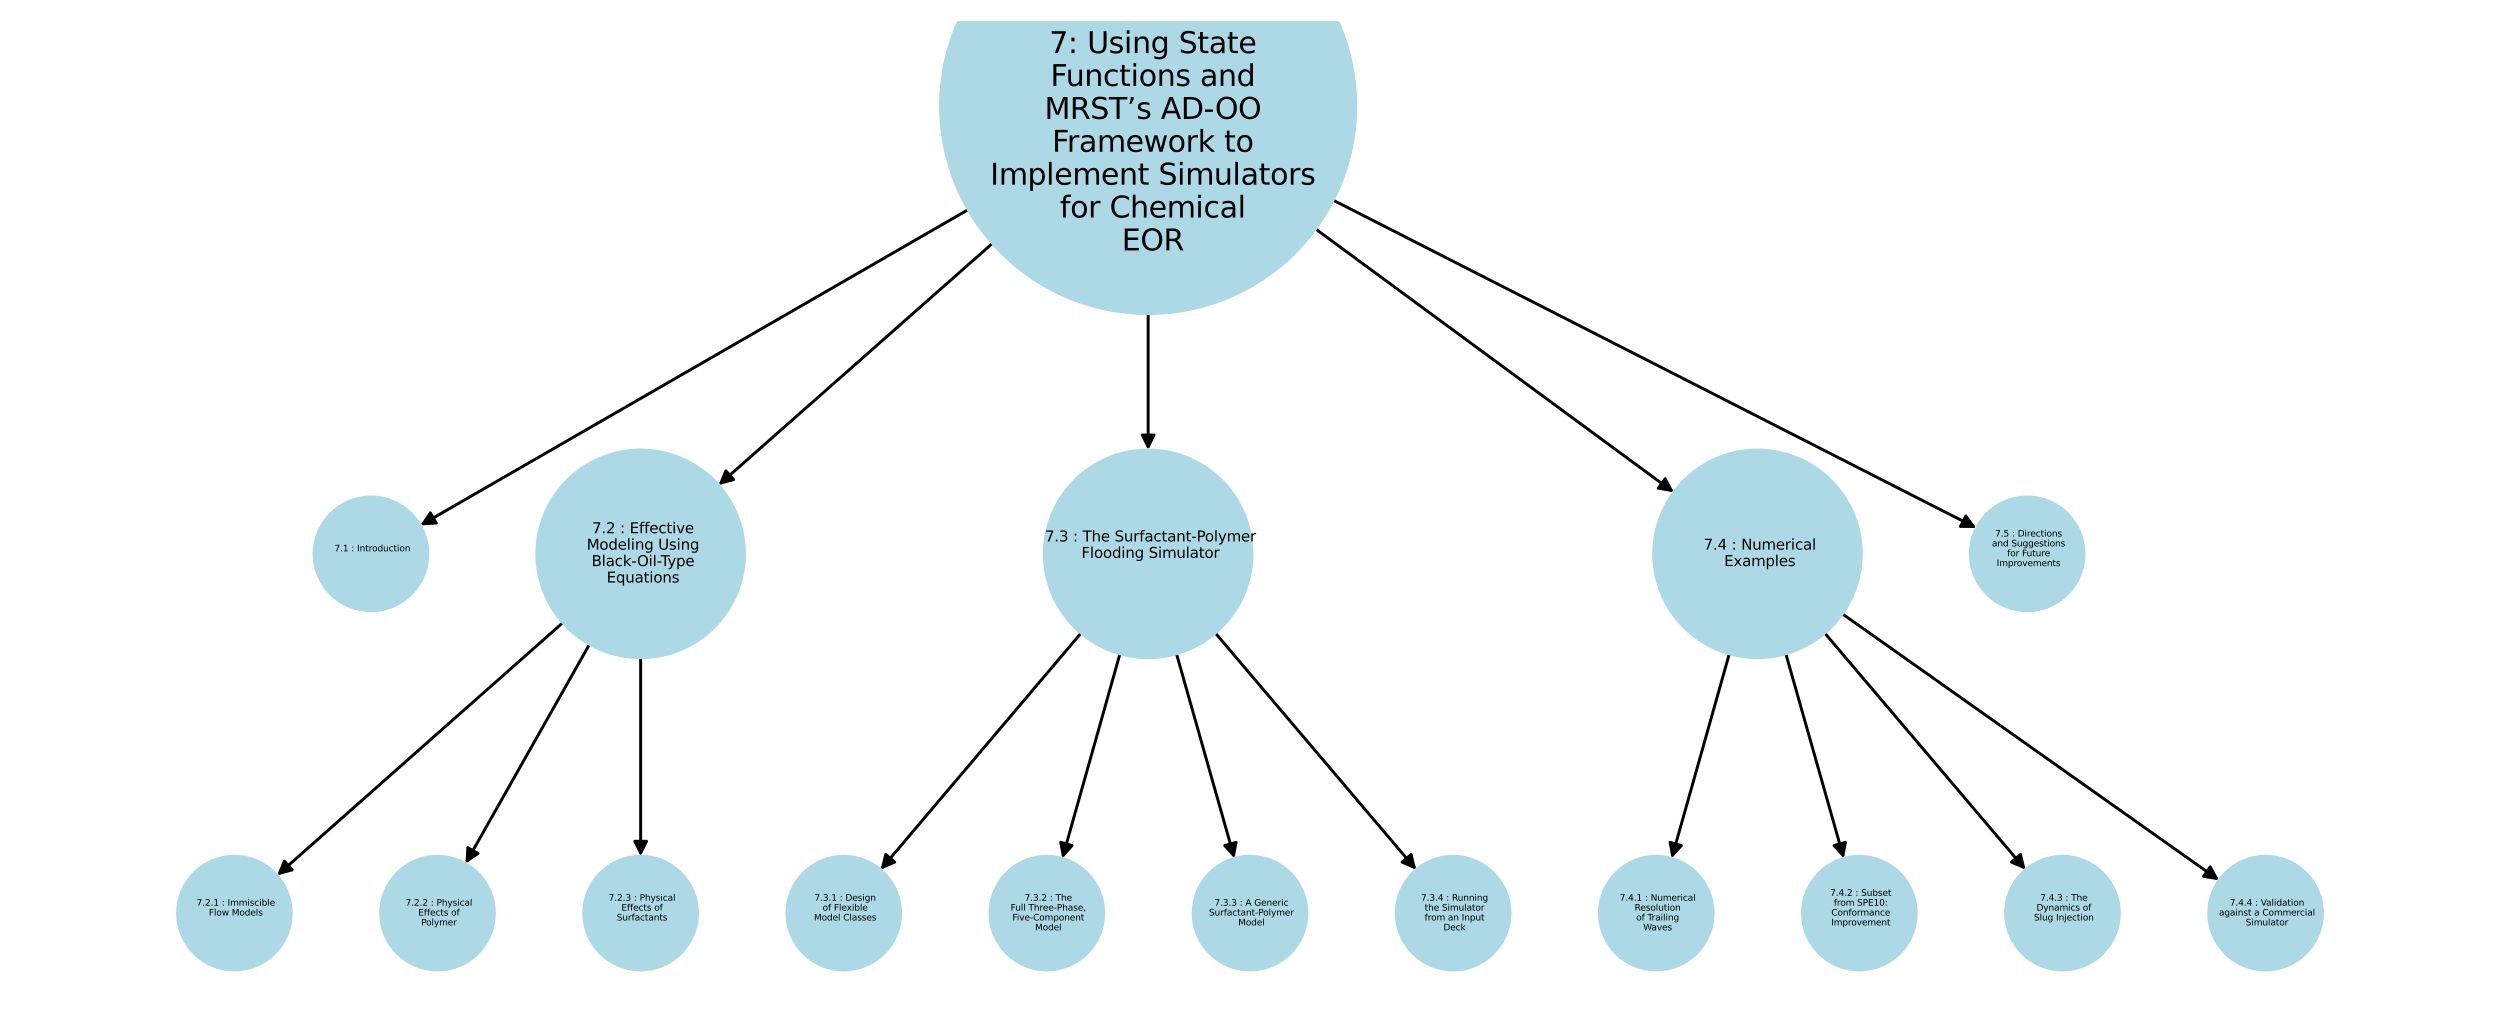 <?xml version="1.0" encoding="utf-8" standalone="no"?>
<!DOCTYPE svg PUBLIC "-//W3C//DTD SVG 1.1//EN"
  "http://www.w3.org/Graphics/SVG/1.1/DTD/svg11.dtd">
<svg xmlns:xlink="http://www.w3.org/1999/xlink" width="851.4pt" height="347.04pt" viewBox="0 0 851.4 347.04" xmlns="http://www.w3.org/2000/svg" version="1.1">
 <defs>
  <style type="text/css">*{stroke-linejoin: round; stroke-linecap: butt}</style>
 </defs>
 <g id="figure_1">
  <g id="patch_1">
   <path d="M 0 347.04 
L 851.4 347.04 
L 851.4 -0 
L 0 -0 
z
" style="fill: #ffffff"/>
  </g>
  <g id="axes_1">
   <g id="patch_2">
    <path d="M 191.697 212.039 
Q 143.017 255.093 95.175 297.405 
" clip-path="url(#p629ee8b090)" style="fill: none; stroke: #000000; stroke-linecap: round"/>
    <path d="M 99.496 296.253 
L 95.175 297.405 
L 96.846 293.257 
z
" clip-path="url(#p629ee8b090)" style="stroke: #000000; stroke-linecap: round"/>
   </g>
   <g id="patch_3">
    <path d="M 200.778 219.397 
Q 179.656 256.758 159.085 293.146 
" clip-path="url(#p629ee8b090)" style="fill: none; stroke: #000000; stroke-linecap: round"/>
    <path d="M 162.794 290.649 
L 159.085 293.146 
L 159.312 288.68 
z
" clip-path="url(#p629ee8b090)" style="stroke: #000000; stroke-linecap: round"/>
   </g>
   <g id="patch_4">
    <path d="M 218.179 223.975 
Q 218.179 257.793 218.179 290.494 
" clip-path="url(#p629ee8b090)" style="fill: none; stroke: #000000; stroke-linecap: round"/>
    <path d="M 220.179 286.494 
L 218.179 290.494 
L 216.179 286.494 
z
" clip-path="url(#p629ee8b090)" style="stroke: #000000; stroke-linecap: round"/>
   </g>
   <g id="patch_5">
    <path d="M 368.158 215.596 
Q 334.016 255.896 300.595 295.344 
" clip-path="url(#p629ee8b090)" style="fill: none; stroke: #000000; stroke-linecap: round"/>
    <path d="M 304.707 293.585 
L 300.595 295.344 
L 301.655 290.999 
z
" clip-path="url(#p629ee8b090)" style="stroke: #000000; stroke-linecap: round"/>
   </g>
   <g id="patch_6">
    <path d="M 381.423 222.646 
Q 371.602 257.49 362.084 291.259 
" clip-path="url(#p629ee8b090)" style="fill: none; stroke: #000000; stroke-linecap: round"/>
    <path d="M 365.094 287.951 
L 362.084 291.259 
L 361.244 286.866 
z
" clip-path="url(#p629ee8b090)" style="stroke: #000000; stroke-linecap: round"/>
   </g>
   <g id="patch_7">
    <path d="M 400.657 222.631 
Q 410.537 257.487 420.113 291.267 
" clip-path="url(#p629ee8b090)" style="fill: none; stroke: #000000; stroke-linecap: round"/>
    <path d="M 420.947 286.873 
L 420.113 291.267 
L 417.098 287.964 
z
" clip-path="url(#p629ee8b090)" style="stroke: #000000; stroke-linecap: round"/>
   </g>
   <g id="patch_8">
    <path d="M 413.895 215.574 
Q 448.119 255.892 481.618 295.358 
" clip-path="url(#p629ee8b090)" style="fill: none; stroke: #000000; stroke-linecap: round"/>
    <path d="M 480.555 291.015 
L 481.618 295.358 
L 477.505 293.603 
z
" clip-path="url(#p629ee8b090)" style="stroke: #000000; stroke-linecap: round"/>
   </g>
   <g id="patch_9">
    <path d="M 588.944 222.646 
Q 579.122 257.49 569.604 291.259 
" clip-path="url(#p629ee8b090)" style="fill: none; stroke: #000000; stroke-linecap: round"/>
    <path d="M 572.615 287.951 
L 569.604 291.259 
L 568.765 286.866 
z
" clip-path="url(#p629ee8b090)" style="stroke: #000000; stroke-linecap: round"/>
   </g>
   <g id="patch_10">
    <path d="M 608.177 222.631 
Q 618.058 257.487 627.634 291.267 
" clip-path="url(#p629ee8b090)" style="fill: none; stroke: #000000; stroke-linecap: round"/>
    <path d="M 628.467 286.873 
L 627.634 291.267 
L 624.619 287.964 
z
" clip-path="url(#p629ee8b090)" style="stroke: #000000; stroke-linecap: round"/>
   </g>
   <g id="patch_11">
    <path d="M 621.416 215.574 
Q 655.639 255.892 689.139 295.358 
" clip-path="url(#p629ee8b090)" style="fill: none; stroke: #000000; stroke-linecap: round"/>
    <path d="M 688.075 291.015 
L 689.139 295.358 
L 685.026 293.603 
z
" clip-path="url(#p629ee8b090)" style="stroke: #000000; stroke-linecap: round"/>
   </g>
   <g id="patch_12">
    <path d="M 627.401 209.03 
Q 691.58 254.412 754.845 299.149 
" clip-path="url(#p629ee8b090)" style="fill: none; stroke: #000000; stroke-linecap: round"/>
    <path d="M 752.734 295.207 
L 754.845 299.149 
L 750.424 298.473 
z
" clip-path="url(#p629ee8b090)" style="stroke: #000000; stroke-linecap: round"/>
   </g>
   <g id="patch_13">
    <path d="M 329.753 71.375 
Q 236.436 125.162 144.087 178.39 
" clip-path="url(#p629ee8b090)" style="fill: none; stroke: #000000; stroke-linecap: round"/>
    <path d="M 148.551 178.125 
L 144.087 178.39 
L 146.554 174.66 
z
" clip-path="url(#p629ee8b090)" style="stroke: #000000; stroke-linecap: round"/>
   </g>
   <g id="patch_14">
    <path d="M 338.003 82.856 
Q 291.345 124.038 245.525 164.481 
" clip-path="url(#p629ee8b090)" style="fill: none; stroke: #000000; stroke-linecap: round"/>
    <path d="M 249.848 163.333 
L 245.525 164.481 
L 247.201 160.335 
z
" clip-path="url(#p629ee8b090)" style="stroke: #000000; stroke-linecap: round"/>
   </g>
   <g id="patch_15">
    <path d="M 391.015 106.778 
Q 391.015 130.018 391.015 152.139 
" clip-path="url(#p629ee8b090)" style="fill: none; stroke: #000000; stroke-linecap: round"/>
    <path d="M 393.015 148.139 
L 391.015 152.139 
L 389.015 148.139 
z
" clip-path="url(#p629ee8b090)" style="stroke: #000000; stroke-linecap: round"/>
   </g>
   <g id="patch_16">
    <path d="M 447.99 77.949 
Q 509.019 122.813 569.148 167.014 
" clip-path="url(#p629ee8b090)" style="fill: none; stroke: #000000; stroke-linecap: round"/>
    <path d="M 567.109 163.034 
L 569.148 167.014 
L 564.74 166.256 
z
" clip-path="url(#p629ee8b090)" style="stroke: #000000; stroke-linecap: round"/>
   </g>
   <g id="patch_17">
    <path d="M 454.017 68.171 
Q 563.566 123.997 672.119 179.316 
" clip-path="url(#p629ee8b090)" style="fill: none; stroke: #000000; stroke-linecap: round"/>
    <path d="M 669.463 175.718 
L 672.119 179.316 
L 667.647 179.282 
z
" clip-path="url(#p629ee8b090)" style="stroke: #000000; stroke-linecap: round"/>
   </g>
   <g id="PathCollection_1">
    <path d="M 126.342 207.983 
C 131.478 207.983 136.404 205.942 140.035 202.311 
C 143.667 198.679 145.707 193.753 145.707 188.618 
C 145.707 183.482 143.667 178.556 140.035 174.925 
C 136.404 171.293 131.478 169.253 126.342 169.253 
C 121.206 169.253 116.28 171.293 112.649 174.925 
C 109.018 178.556 106.977 183.482 106.977 188.618 
C 106.977 193.753 109.018 198.679 112.649 202.311 
C 116.28 205.942 121.206 207.983 126.342 207.983 
z
" clip-path="url(#p629ee8b090)" style="fill: #add8e6; stroke: #add8e6"/>
    <path d="M 218.179 223.973 
C 227.556 223.973 236.549 220.248 243.179 213.618 
C 249.809 206.988 253.535 197.994 253.535 188.618 
C 253.535 179.241 249.809 170.248 243.179 163.618 
C 236.549 156.988 227.556 153.262 218.179 153.262 
C 208.803 153.262 199.809 156.988 193.179 163.618 
C 186.549 170.248 182.824 179.241 182.824 188.618 
C 182.824 197.994 186.549 206.988 193.179 213.618 
C 199.809 220.248 208.803 223.973 218.179 223.973 
z
" clip-path="url(#p629ee8b090)" style="fill: #add8e6; stroke: #add8e6"/>
    <path d="M 79.832 330.339 
C 84.968 330.339 89.894 328.299 93.525 324.668 
C 97.157 321.036 99.197 316.11 99.197 310.975 
C 99.197 305.839 97.157 300.913 93.525 297.281 
C 89.894 293.65 84.968 291.61 79.832 291.61 
C 74.697 291.61 69.771 293.65 66.139 297.281 
C 62.508 300.913 60.467 305.839 60.467 310.975 
C 60.467 316.11 62.508 321.036 66.139 324.668 
C 69.771 328.299 74.697 330.339 79.832 330.339 
z
" clip-path="url(#p629ee8b090)" style="fill: #add8e6; stroke: #add8e6"/>
    <path d="M 149.006 330.339 
C 154.141 330.339 159.067 328.299 162.699 324.668 
C 166.33 321.036 168.371 316.11 168.371 310.975 
C 168.371 305.839 166.33 300.913 162.699 297.281 
C 159.067 293.65 154.141 291.61 149.006 291.61 
C 143.87 291.61 138.944 293.65 135.313 297.281 
C 131.681 300.913 129.641 305.839 129.641 310.975 
C 129.641 316.11 131.681 321.036 135.313 324.668 
C 138.944 328.299 143.87 330.339 149.006 330.339 
z
" clip-path="url(#p629ee8b090)" style="fill: #add8e6; stroke: #add8e6"/>
    <path d="M 218.179 330.339 
C 223.315 330.339 228.241 328.299 231.872 324.668 
C 235.504 321.036 237.544 316.11 237.544 310.975 
C 237.544 305.839 235.504 300.913 231.872 297.281 
C 228.241 293.65 223.315 291.61 218.179 291.61 
C 213.044 291.61 208.118 293.65 204.486 297.281 
C 200.855 300.913 198.814 305.839 198.814 310.975 
C 198.814 316.11 200.855 321.036 204.486 324.668 
C 208.118 328.299 213.044 330.339 218.179 330.339 
z
" clip-path="url(#p629ee8b090)" style="fill: #add8e6; stroke: #add8e6"/>
    <path d="M 391.015 223.973 
C 400.391 223.973 409.385 220.248 416.015 213.618 
C 422.645 206.988 426.37 197.994 426.37 188.618 
C 426.37 179.241 422.645 170.248 416.015 163.618 
C 409.385 156.988 400.391 153.262 391.015 153.262 
C 381.638 153.262 372.645 156.988 366.015 163.618 
C 359.385 170.248 355.659 179.241 355.659 188.618 
C 355.659 197.994 359.385 206.988 366.015 213.618 
C 372.645 220.248 381.638 223.973 391.015 223.973 
z
" clip-path="url(#p629ee8b090)" style="fill: #add8e6; stroke: #add8e6"/>
    <path d="M 287.353 330.339 
C 292.489 330.339 297.415 328.299 301.046 324.668 
C 304.677 321.036 306.718 316.11 306.718 310.975 
C 306.718 305.839 304.677 300.913 301.046 297.281 
C 297.415 293.65 292.489 291.61 287.353 291.61 
C 282.217 291.61 277.291 293.65 273.66 297.281 
C 270.028 300.913 267.988 305.839 267.988 310.975 
C 267.988 316.11 270.028 321.036 273.66 324.668 
C 277.291 328.299 282.217 330.339 287.353 330.339 
z
" clip-path="url(#p629ee8b090)" style="fill: #add8e6; stroke: #add8e6"/>
    <path d="M 356.526 330.339 
C 361.662 330.339 366.588 328.299 370.22 324.668 
C 373.851 321.036 375.891 316.11 375.891 310.975 
C 375.891 305.839 373.851 300.913 370.22 297.281 
C 366.588 293.65 361.662 291.61 356.526 291.61 
C 351.391 291.61 346.465 293.65 342.833 297.281 
C 339.202 300.913 337.162 305.839 337.162 310.975 
C 337.162 316.11 339.202 321.036 342.833 324.668 
C 346.465 328.299 351.391 330.339 356.526 330.339 
z
" clip-path="url(#p629ee8b090)" style="fill: #add8e6; stroke: #add8e6"/>
    <path d="M 425.7 330.339 
C 430.836 330.339 435.762 328.299 439.393 324.668 
C 443.025 321.036 445.065 316.11 445.065 310.975 
C 445.065 305.839 443.025 300.913 439.393 297.281 
C 435.762 293.65 430.836 291.61 425.7 291.61 
C 420.564 291.61 415.638 293.65 412.007 297.281 
C 408.375 300.913 406.335 305.839 406.335 310.975 
C 406.335 316.11 408.375 321.036 412.007 324.668 
C 415.638 328.299 420.564 330.339 425.7 330.339 
z
" clip-path="url(#p629ee8b090)" style="fill: #add8e6; stroke: #add8e6"/>
    <path d="M 494.874 330.339 
C 500.009 330.339 504.935 328.299 508.567 324.668 
C 512.198 321.036 514.238 316.11 514.238 310.975 
C 514.238 305.839 512.198 300.913 508.567 297.281 
C 504.935 293.65 500.009 291.61 494.874 291.61 
C 489.738 291.61 484.812 293.65 481.18 297.281 
C 477.549 300.913 475.509 305.839 475.509 310.975 
C 475.509 316.11 477.549 321.036 481.18 324.668 
C 484.812 328.299 489.738 330.339 494.874 330.339 
z
" clip-path="url(#p629ee8b090)" style="fill: #add8e6; stroke: #add8e6"/>
    <path d="M 598.535 223.973 
C 607.912 223.973 616.905 220.248 623.535 213.618 
C 630.165 206.988 633.891 197.994 633.891 188.618 
C 633.891 179.241 630.165 170.248 623.535 163.618 
C 616.905 156.988 607.912 153.262 598.535 153.262 
C 589.159 153.262 580.165 156.988 573.535 163.618 
C 566.905 170.248 563.18 179.241 563.18 188.618 
C 563.18 197.994 566.905 206.988 573.535 213.618 
C 580.165 220.248 589.159 223.973 598.535 223.973 
z
" clip-path="url(#p629ee8b090)" style="fill: #add8e6; stroke: #add8e6"/>
    <path d="M 564.047 330.339 
C 569.183 330.339 574.109 328.299 577.74 324.668 
C 581.372 321.036 583.412 316.11 583.412 310.975 
C 583.412 305.839 581.372 300.913 577.74 297.281 
C 574.109 293.65 569.183 291.61 564.047 291.61 
C 558.911 291.61 553.985 293.65 550.354 297.281 
C 546.723 300.913 544.682 305.839 544.682 310.975 
C 544.682 316.11 546.723 321.036 550.354 324.668 
C 553.985 328.299 558.911 330.339 564.047 330.339 
z
" clip-path="url(#p629ee8b090)" style="fill: #add8e6; stroke: #add8e6"/>
    <path d="M 633.221 330.339 
C 638.356 330.339 643.282 328.299 646.914 324.668 
C 650.545 321.036 652.586 316.11 652.586 310.975 
C 652.586 305.839 650.545 300.913 646.914 297.281 
C 643.282 293.65 638.356 291.61 633.221 291.61 
C 628.085 291.61 623.159 293.65 619.528 297.281 
C 615.896 300.913 613.856 305.839 613.856 310.975 
C 613.856 316.11 615.896 321.036 619.528 324.668 
C 623.159 328.299 628.085 330.339 633.221 330.339 
z
" clip-path="url(#p629ee8b090)" style="fill: #add8e6; stroke: #add8e6"/>
    <path d="M 702.394 330.339 
C 707.53 330.339 712.456 328.299 716.087 324.668 
C 719.719 321.036 721.759 316.11 721.759 310.975 
C 721.759 305.839 719.719 300.913 716.087 297.281 
C 712.456 293.65 707.53 291.61 702.394 291.61 
C 697.259 291.61 692.333 293.65 688.701 297.281 
C 685.07 300.913 683.029 305.839 683.029 310.975 
C 683.029 316.11 685.07 321.036 688.701 324.668 
C 692.333 328.299 697.259 330.339 702.394 330.339 
z
" clip-path="url(#p629ee8b090)" style="fill: #add8e6; stroke: #add8e6"/>
    <path d="M 771.568 330.339 
C 776.703 330.339 781.629 328.299 785.261 324.668 
C 788.892 321.036 790.933 316.11 790.933 310.975 
C 790.933 305.839 788.892 300.913 785.261 297.281 
C 781.629 293.65 776.703 291.61 771.568 291.61 
C 766.432 291.61 761.506 293.65 757.875 297.281 
C 754.243 300.913 752.203 305.839 752.203 310.975 
C 752.203 316.11 754.243 321.036 757.875 324.668 
C 761.506 328.299 766.432 330.339 771.568 330.339 
z
" clip-path="url(#p629ee8b090)" style="fill: #add8e6; stroke: #add8e6"/>
    <path d="M 690.373 207.983 
C 695.508 207.983 700.434 205.942 704.066 202.311 
C 707.697 198.679 709.738 193.753 709.738 188.618 
C 709.738 183.482 707.697 178.556 704.066 174.925 
C 700.434 171.293 695.508 169.253 690.373 169.253 
C 685.237 169.253 680.311 171.293 676.68 174.925 
C 673.048 178.556 671.008 183.482 671.008 188.618 
C 671.008 193.753 673.048 198.679 676.68 202.311 
C 680.311 205.942 685.237 207.983 690.373 207.983 
z
" clip-path="url(#p629ee8b090)" style="fill: #add8e6; stroke: #add8e6"/>
    <path d="M 391.015 106.776 
C 409.767 106.776 427.755 99.326 441.015 86.065 
C 454.275 72.805 461.725 54.818 461.725 36.065 
C 461.725 17.313 454.275 -0.674 441.015 -13.935 
C 427.755 -27.195 409.767 -34.645 391.015 -34.645 
C 372.262 -34.645 354.275 -27.195 341.015 -13.935 
C 327.755 -0.674 320.304 17.313 320.304 36.065 
C 320.304 54.818 327.755 72.805 341.015 86.065 
C 354.275 99.326 372.262 106.776 391.015 106.776 
z
" clip-path="url(#p629ee8b090)" style="fill: #add8e6; stroke: #add8e6"/>
   </g>
   <g id="text_1">
    <!--  7.1 : Introduction -->
    <g transform="translate(112.938 187.766) scale(0.03 -0.03)">
     <defs>
      <path id="DejaVuSans-20" transform="scale(0.016)"/>
      <path id="DejaVuSans-37" d="M 525 4666 
L 3525 4666 
L 3525 4397 
L 1831 0 
L 1172 0 
L 2766 4134 
L 525 4134 
L 525 4666 
z
" transform="scale(0.016)"/>
      <path id="DejaVuSans-2e" d="M 684 794 
L 1344 794 
L 1344 0 
L 684 0 
L 684 794 
z
" transform="scale(0.016)"/>
      <path id="DejaVuSans-31" d="M 794 531 
L 1825 531 
L 1825 4091 
L 703 3866 
L 703 4441 
L 1819 4666 
L 2450 4666 
L 2450 531 
L 3481 531 
L 3481 0 
L 794 0 
L 794 531 
z
" transform="scale(0.016)"/>
      <path id="DejaVuSans-3a" d="M 750 794 
L 1409 794 
L 1409 0 
L 750 0 
L 750 794 
z
M 750 3309 
L 1409 3309 
L 1409 2516 
L 750 2516 
L 750 3309 
z
" transform="scale(0.016)"/>
      <path id="DejaVuSans-49" d="M 628 4666 
L 1259 4666 
L 1259 0 
L 628 0 
L 628 4666 
z
" transform="scale(0.016)"/>
      <path id="DejaVuSans-6e" d="M 3513 2113 
L 3513 0 
L 2938 0 
L 2938 2094 
Q 2938 2591 2744 2837 
Q 2550 3084 2163 3084 
Q 1697 3084 1428 2787 
Q 1159 2491 1159 1978 
L 1159 0 
L 581 0 
L 581 3500 
L 1159 3500 
L 1159 2956 
Q 1366 3272 1645 3428 
Q 1925 3584 2291 3584 
Q 2894 3584 3203 3211 
Q 3513 2838 3513 2113 
z
" transform="scale(0.016)"/>
      <path id="DejaVuSans-74" d="M 1172 4494 
L 1172 3500 
L 2356 3500 
L 2356 3053 
L 1172 3053 
L 1172 1153 
Q 1172 725 1289 603 
Q 1406 481 1766 481 
L 2356 481 
L 2356 0 
L 1766 0 
Q 1100 0 847 248 
Q 594 497 594 1153 
L 594 3053 
L 172 3053 
L 172 3500 
L 594 3500 
L 594 4494 
L 1172 4494 
z
" transform="scale(0.016)"/>
      <path id="DejaVuSans-72" d="M 2631 2963 
Q 2534 3019 2420 3045 
Q 2306 3072 2169 3072 
Q 1681 3072 1420 2755 
Q 1159 2438 1159 1844 
L 1159 0 
L 581 0 
L 581 3500 
L 1159 3500 
L 1159 2956 
Q 1341 3275 1631 3429 
Q 1922 3584 2338 3584 
Q 2397 3584 2469 3576 
Q 2541 3569 2628 3553 
L 2631 2963 
z
" transform="scale(0.016)"/>
      <path id="DejaVuSans-6f" d="M 1959 3097 
Q 1497 3097 1228 2736 
Q 959 2375 959 1747 
Q 959 1119 1226 758 
Q 1494 397 1959 397 
Q 2419 397 2687 759 
Q 2956 1122 2956 1747 
Q 2956 2369 2687 2733 
Q 2419 3097 1959 3097 
z
M 1959 3584 
Q 2709 3584 3137 3096 
Q 3566 2609 3566 1747 
Q 3566 888 3137 398 
Q 2709 -91 1959 -91 
Q 1206 -91 779 398 
Q 353 888 353 1747 
Q 353 2609 779 3096 
Q 1206 3584 1959 3584 
z
" transform="scale(0.016)"/>
      <path id="DejaVuSans-64" d="M 2906 2969 
L 2906 4863 
L 3481 4863 
L 3481 0 
L 2906 0 
L 2906 525 
Q 2725 213 2448 61 
Q 2172 -91 1784 -91 
Q 1150 -91 751 415 
Q 353 922 353 1747 
Q 353 2572 751 3078 
Q 1150 3584 1784 3584 
Q 2172 3584 2448 3432 
Q 2725 3281 2906 2969 
z
M 947 1747 
Q 947 1113 1208 752 
Q 1469 391 1925 391 
Q 2381 391 2643 752 
Q 2906 1113 2906 1747 
Q 2906 2381 2643 2742 
Q 2381 3103 1925 3103 
Q 1469 3103 1208 2742 
Q 947 2381 947 1747 
z
" transform="scale(0.016)"/>
      <path id="DejaVuSans-75" d="M 544 1381 
L 544 3500 
L 1119 3500 
L 1119 1403 
Q 1119 906 1312 657 
Q 1506 409 1894 409 
Q 2359 409 2629 706 
Q 2900 1003 2900 1516 
L 2900 3500 
L 3475 3500 
L 3475 0 
L 2900 0 
L 2900 538 
Q 2691 219 2414 64 
Q 2138 -91 1772 -91 
Q 1169 -91 856 284 
Q 544 659 544 1381 
z
M 1991 3584 
L 1991 3584 
z
" transform="scale(0.016)"/>
      <path id="DejaVuSans-63" d="M 3122 3366 
L 3122 2828 
Q 2878 2963 2633 3030 
Q 2388 3097 2138 3097 
Q 1578 3097 1268 2742 
Q 959 2388 959 1747 
Q 959 1106 1268 751 
Q 1578 397 2138 397 
Q 2388 397 2633 464 
Q 2878 531 3122 666 
L 3122 134 
Q 2881 22 2623 -34 
Q 2366 -91 2075 -91 
Q 1284 -91 818 406 
Q 353 903 353 1747 
Q 353 2603 823 3093 
Q 1294 3584 2113 3584 
Q 2378 3584 2631 3529 
Q 2884 3475 3122 3366 
z
" transform="scale(0.016)"/>
      <path id="DejaVuSans-69" d="M 603 3500 
L 1178 3500 
L 1178 0 
L 603 0 
L 603 3500 
z
M 603 4863 
L 1178 4863 
L 1178 4134 
L 603 4134 
L 603 4863 
z
" transform="scale(0.016)"/>
     </defs>
     <use xlink:href="#DejaVuSans-20"/>
     <use xlink:href="#DejaVuSans-37" transform="translate(31.787 0)"/>
     <use xlink:href="#DejaVuSans-2e" transform="translate(95.41 0)"/>
     <use xlink:href="#DejaVuSans-31" transform="translate(127.197 0)"/>
     <use xlink:href="#DejaVuSans-20" transform="translate(190.82 0)"/>
     <use xlink:href="#DejaVuSans-3a" transform="translate(222.607 0)"/>
     <use xlink:href="#DejaVuSans-20" transform="translate(256.299 0)"/>
     <use xlink:href="#DejaVuSans-49" transform="translate(288.086 0)"/>
     <use xlink:href="#DejaVuSans-6e" transform="translate(317.578 0)"/>
     <use xlink:href="#DejaVuSans-74" transform="translate(380.957 0)"/>
     <use xlink:href="#DejaVuSans-72" transform="translate(420.166 0)"/>
     <use xlink:href="#DejaVuSans-6f" transform="translate(459.029 0)"/>
     <use xlink:href="#DejaVuSans-64" transform="translate(520.211 0)"/>
     <use xlink:href="#DejaVuSans-75" transform="translate(583.688 0)"/>
     <use xlink:href="#DejaVuSans-63" transform="translate(647.066 0)"/>
     <use xlink:href="#DejaVuSans-74" transform="translate(702.047 0)"/>
     <use xlink:href="#DejaVuSans-69" transform="translate(741.256 0)"/>
     <use xlink:href="#DejaVuSans-6f" transform="translate(769.039 0)"/>
     <use xlink:href="#DejaVuSans-6e" transform="translate(830.221 0)"/>
    </g>
    <!--  -->
    <g transform="translate(126.342 191.125) scale(0.03 -0.03)"/>
   </g>
   <g id="text_2">
    <!--  7.2 : Effective -->
    <g transform="translate(200.032 181.599) scale(0.05 -0.05)">
     <defs>
      <path id="DejaVuSans-32" d="M 1228 531 
L 3431 531 
L 3431 0 
L 469 0 
L 469 531 
Q 828 903 1448 1529 
Q 2069 2156 2228 2338 
Q 2531 2678 2651 2914 
Q 2772 3150 2772 3378 
Q 2772 3750 2511 3984 
Q 2250 4219 1831 4219 
Q 1534 4219 1204 4116 
Q 875 4013 500 3803 
L 500 4441 
Q 881 4594 1212 4672 
Q 1544 4750 1819 4750 
Q 2544 4750 2975 4387 
Q 3406 4025 3406 3419 
Q 3406 3131 3298 2873 
Q 3191 2616 2906 2266 
Q 2828 2175 2409 1742 
Q 1991 1309 1228 531 
z
" transform="scale(0.016)"/>
      <path id="DejaVuSans-45" d="M 628 4666 
L 3578 4666 
L 3578 4134 
L 1259 4134 
L 1259 2753 
L 3481 2753 
L 3481 2222 
L 1259 2222 
L 1259 531 
L 3634 531 
L 3634 0 
L 628 0 
L 628 4666 
z
" transform="scale(0.016)"/>
      <path id="DejaVuSans-66" d="M 2375 4863 
L 2375 4384 
L 1825 4384 
Q 1516 4384 1395 4259 
Q 1275 4134 1275 3809 
L 1275 3500 
L 2222 3500 
L 2222 3053 
L 1275 3053 
L 1275 0 
L 697 0 
L 697 3053 
L 147 3053 
L 147 3500 
L 697 3500 
L 697 3744 
Q 697 4328 969 4595 
Q 1241 4863 1831 4863 
L 2375 4863 
z
" transform="scale(0.016)"/>
      <path id="DejaVuSans-65" d="M 3597 1894 
L 3597 1613 
L 953 1613 
Q 991 1019 1311 708 
Q 1631 397 2203 397 
Q 2534 397 2845 478 
Q 3156 559 3463 722 
L 3463 178 
Q 3153 47 2828 -22 
Q 2503 -91 2169 -91 
Q 1331 -91 842 396 
Q 353 884 353 1716 
Q 353 2575 817 3079 
Q 1281 3584 2069 3584 
Q 2775 3584 3186 3129 
Q 3597 2675 3597 1894 
z
M 3022 2063 
Q 3016 2534 2758 2815 
Q 2500 3097 2075 3097 
Q 1594 3097 1305 2825 
Q 1016 2553 972 2059 
L 3022 2063 
z
" transform="scale(0.016)"/>
      <path id="DejaVuSans-76" d="M 191 3500 
L 800 3500 
L 1894 563 
L 2988 3500 
L 3597 3500 
L 2284 0 
L 1503 0 
L 191 3500 
z
" transform="scale(0.016)"/>
     </defs>
     <use xlink:href="#DejaVuSans-20"/>
     <use xlink:href="#DejaVuSans-37" transform="translate(31.787 0)"/>
     <use xlink:href="#DejaVuSans-2e" transform="translate(95.41 0)"/>
     <use xlink:href="#DejaVuSans-32" transform="translate(127.197 0)"/>
     <use xlink:href="#DejaVuSans-20" transform="translate(190.82 0)"/>
     <use xlink:href="#DejaVuSans-3a" transform="translate(222.607 0)"/>
     <use xlink:href="#DejaVuSans-20" transform="translate(256.299 0)"/>
     <use xlink:href="#DejaVuSans-45" transform="translate(288.086 0)"/>
     <use xlink:href="#DejaVuSans-66" transform="translate(351.27 0)"/>
     <use xlink:href="#DejaVuSans-66" transform="translate(386.475 0)"/>
     <use xlink:href="#DejaVuSans-65" transform="translate(421.68 0)"/>
     <use xlink:href="#DejaVuSans-63" transform="translate(483.203 0)"/>
     <use xlink:href="#DejaVuSans-74" transform="translate(538.184 0)"/>
     <use xlink:href="#DejaVuSans-69" transform="translate(577.393 0)"/>
     <use xlink:href="#DejaVuSans-76" transform="translate(605.176 0)"/>
     <use xlink:href="#DejaVuSans-65" transform="translate(664.355 0)"/>
    </g>
    <!--  Modeling Using -->
    <g transform="translate(198.22 187.198) scale(0.05 -0.05)">
     <defs>
      <path id="DejaVuSans-4d" d="M 628 4666 
L 1569 4666 
L 2759 1491 
L 3956 4666 
L 4897 4666 
L 4897 0 
L 4281 0 
L 4281 4097 
L 3078 897 
L 2444 897 
L 1241 4097 
L 1241 0 
L 628 0 
L 628 4666 
z
" transform="scale(0.016)"/>
      <path id="DejaVuSans-6c" d="M 603 4863 
L 1178 4863 
L 1178 0 
L 603 0 
L 603 4863 
z
" transform="scale(0.016)"/>
      <path id="DejaVuSans-67" d="M 2906 1791 
Q 2906 2416 2648 2759 
Q 2391 3103 1925 3103 
Q 1463 3103 1205 2759 
Q 947 2416 947 1791 
Q 947 1169 1205 825 
Q 1463 481 1925 481 
Q 2391 481 2648 825 
Q 2906 1169 2906 1791 
z
M 3481 434 
Q 3481 -459 3084 -895 
Q 2688 -1331 1869 -1331 
Q 1566 -1331 1297 -1286 
Q 1028 -1241 775 -1147 
L 775 -588 
Q 1028 -725 1275 -790 
Q 1522 -856 1778 -856 
Q 2344 -856 2625 -561 
Q 2906 -266 2906 331 
L 2906 616 
Q 2728 306 2450 153 
Q 2172 0 1784 0 
Q 1141 0 747 490 
Q 353 981 353 1791 
Q 353 2603 747 3093 
Q 1141 3584 1784 3584 
Q 2172 3584 2450 3431 
Q 2728 3278 2906 2969 
L 2906 3500 
L 3481 3500 
L 3481 434 
z
" transform="scale(0.016)"/>
      <path id="DejaVuSans-55" d="M 556 4666 
L 1191 4666 
L 1191 1831 
Q 1191 1081 1462 751 
Q 1734 422 2344 422 
Q 2950 422 3222 751 
Q 3494 1081 3494 1831 
L 3494 4666 
L 4128 4666 
L 4128 1753 
Q 4128 841 3676 375 
Q 3225 -91 2344 -91 
Q 1459 -91 1007 375 
Q 556 841 556 1753 
L 556 4666 
z
" transform="scale(0.016)"/>
      <path id="DejaVuSans-73" d="M 2834 3397 
L 2834 2853 
Q 2591 2978 2328 3040 
Q 2066 3103 1784 3103 
Q 1356 3103 1142 2972 
Q 928 2841 928 2578 
Q 928 2378 1081 2264 
Q 1234 2150 1697 2047 
L 1894 2003 
Q 2506 1872 2764 1633 
Q 3022 1394 3022 966 
Q 3022 478 2636 193 
Q 2250 -91 1575 -91 
Q 1294 -91 989 -36 
Q 684 19 347 128 
L 347 722 
Q 666 556 975 473 
Q 1284 391 1588 391 
Q 1994 391 2212 530 
Q 2431 669 2431 922 
Q 2431 1156 2273 1281 
Q 2116 1406 1581 1522 
L 1381 1569 
Q 847 1681 609 1914 
Q 372 2147 372 2553 
Q 372 3047 722 3315 
Q 1072 3584 1716 3584 
Q 2034 3584 2315 3537 
Q 2597 3491 2834 3397 
z
" transform="scale(0.016)"/>
     </defs>
     <use xlink:href="#DejaVuSans-20"/>
     <use xlink:href="#DejaVuSans-4d" transform="translate(31.787 0)"/>
     <use xlink:href="#DejaVuSans-6f" transform="translate(118.066 0)"/>
     <use xlink:href="#DejaVuSans-64" transform="translate(179.248 0)"/>
     <use xlink:href="#DejaVuSans-65" transform="translate(242.725 0)"/>
     <use xlink:href="#DejaVuSans-6c" transform="translate(304.248 0)"/>
     <use xlink:href="#DejaVuSans-69" transform="translate(332.031 0)"/>
     <use xlink:href="#DejaVuSans-6e" transform="translate(359.814 0)"/>
     <use xlink:href="#DejaVuSans-67" transform="translate(423.193 0)"/>
     <use xlink:href="#DejaVuSans-20" transform="translate(486.67 0)"/>
     <use xlink:href="#DejaVuSans-55" transform="translate(518.457 0)"/>
     <use xlink:href="#DejaVuSans-73" transform="translate(591.65 0)"/>
     <use xlink:href="#DejaVuSans-69" transform="translate(643.75 0)"/>
     <use xlink:href="#DejaVuSans-6e" transform="translate(671.533 0)"/>
     <use xlink:href="#DejaVuSans-67" transform="translate(734.912 0)"/>
    </g>
    <!--  Black-Oil-Type -->
    <g transform="translate(199.878 192.797) scale(0.05 -0.05)">
     <defs>
      <path id="DejaVuSans-42" d="M 1259 2228 
L 1259 519 
L 2272 519 
Q 2781 519 3026 730 
Q 3272 941 3272 1375 
Q 3272 1813 3026 2020 
Q 2781 2228 2272 2228 
L 1259 2228 
z
M 1259 4147 
L 1259 2741 
L 2194 2741 
Q 2656 2741 2882 2914 
Q 3109 3088 3109 3444 
Q 3109 3797 2882 3972 
Q 2656 4147 2194 4147 
L 1259 4147 
z
M 628 4666 
L 2241 4666 
Q 2963 4666 3353 4366 
Q 3744 4066 3744 3513 
Q 3744 3084 3544 2831 
Q 3344 2578 2956 2516 
Q 3422 2416 3680 2098 
Q 3938 1781 3938 1306 
Q 3938 681 3513 340 
Q 3088 0 2303 0 
L 628 0 
L 628 4666 
z
" transform="scale(0.016)"/>
      <path id="DejaVuSans-61" d="M 2194 1759 
Q 1497 1759 1228 1600 
Q 959 1441 959 1056 
Q 959 750 1161 570 
Q 1363 391 1709 391 
Q 2188 391 2477 730 
Q 2766 1069 2766 1631 
L 2766 1759 
L 2194 1759 
z
M 3341 1997 
L 3341 0 
L 2766 0 
L 2766 531 
Q 2569 213 2275 61 
Q 1981 -91 1556 -91 
Q 1019 -91 701 211 
Q 384 513 384 1019 
Q 384 1609 779 1909 
Q 1175 2209 1959 2209 
L 2766 2209 
L 2766 2266 
Q 2766 2663 2505 2880 
Q 2244 3097 1772 3097 
Q 1472 3097 1187 3025 
Q 903 2953 641 2809 
L 641 3341 
Q 956 3463 1253 3523 
Q 1550 3584 1831 3584 
Q 2591 3584 2966 3190 
Q 3341 2797 3341 1997 
z
" transform="scale(0.016)"/>
      <path id="DejaVuSans-6b" d="M 581 4863 
L 1159 4863 
L 1159 1991 
L 2875 3500 
L 3609 3500 
L 1753 1863 
L 3688 0 
L 2938 0 
L 1159 1709 
L 1159 0 
L 581 0 
L 581 4863 
z
" transform="scale(0.016)"/>
      <path id="DejaVuSans-2d" d="M 313 2009 
L 1997 2009 
L 1997 1497 
L 313 1497 
L 313 2009 
z
" transform="scale(0.016)"/>
      <path id="DejaVuSans-4f" d="M 2522 4238 
Q 1834 4238 1429 3725 
Q 1025 3213 1025 2328 
Q 1025 1447 1429 934 
Q 1834 422 2522 422 
Q 3209 422 3611 934 
Q 4013 1447 4013 2328 
Q 4013 3213 3611 3725 
Q 3209 4238 2522 4238 
z
M 2522 4750 
Q 3503 4750 4090 4092 
Q 4678 3434 4678 2328 
Q 4678 1225 4090 567 
Q 3503 -91 2522 -91 
Q 1538 -91 948 565 
Q 359 1222 359 2328 
Q 359 3434 948 4092 
Q 1538 4750 2522 4750 
z
" transform="scale(0.016)"/>
      <path id="DejaVuSans-54" d="M -19 4666 
L 3928 4666 
L 3928 4134 
L 2272 4134 
L 2272 0 
L 1638 0 
L 1638 4134 
L -19 4134 
L -19 4666 
z
" transform="scale(0.016)"/>
      <path id="DejaVuSans-79" d="M 2059 -325 
Q 1816 -950 1584 -1140 
Q 1353 -1331 966 -1331 
L 506 -1331 
L 506 -850 
L 844 -850 
Q 1081 -850 1212 -737 
Q 1344 -625 1503 -206 
L 1606 56 
L 191 3500 
L 800 3500 
L 1894 763 
L 2988 3500 
L 3597 3500 
L 2059 -325 
z
" transform="scale(0.016)"/>
      <path id="DejaVuSans-70" d="M 1159 525 
L 1159 -1331 
L 581 -1331 
L 581 3500 
L 1159 3500 
L 1159 2969 
Q 1341 3281 1617 3432 
Q 1894 3584 2278 3584 
Q 2916 3584 3314 3078 
Q 3713 2572 3713 1747 
Q 3713 922 3314 415 
Q 2916 -91 2278 -91 
Q 1894 -91 1617 61 
Q 1341 213 1159 525 
z
M 3116 1747 
Q 3116 2381 2855 2742 
Q 2594 3103 2138 3103 
Q 1681 3103 1420 2742 
Q 1159 2381 1159 1747 
Q 1159 1113 1420 752 
Q 1681 391 2138 391 
Q 2594 391 2855 752 
Q 3116 1113 3116 1747 
z
" transform="scale(0.016)"/>
     </defs>
     <use xlink:href="#DejaVuSans-20"/>
     <use xlink:href="#DejaVuSans-42" transform="translate(31.787 0)"/>
     <use xlink:href="#DejaVuSans-6c" transform="translate(100.391 0)"/>
     <use xlink:href="#DejaVuSans-61" transform="translate(128.174 0)"/>
     <use xlink:href="#DejaVuSans-63" transform="translate(189.453 0)"/>
     <use xlink:href="#DejaVuSans-6b" transform="translate(244.434 0)"/>
     <use xlink:href="#DejaVuSans-2d" transform="translate(302.344 0)"/>
     <use xlink:href="#DejaVuSans-4f" transform="translate(341.178 0)"/>
     <use xlink:href="#DejaVuSans-69" transform="translate(419.889 0)"/>
     <use xlink:href="#DejaVuSans-6c" transform="translate(447.672 0)"/>
     <use xlink:href="#DejaVuSans-2d" transform="translate(475.455 0)"/>
     <use xlink:href="#DejaVuSans-54" transform="translate(502.414 0)"/>
     <use xlink:href="#DejaVuSans-79" transform="translate(547.873 0)"/>
     <use xlink:href="#DejaVuSans-70" transform="translate(607.053 0)"/>
     <use xlink:href="#DejaVuSans-65" transform="translate(670.529 0)"/>
    </g>
    <!--  Equations -->
    <g transform="translate(205.011 198.396) scale(0.05 -0.05)">
     <defs>
      <path id="DejaVuSans-71" d="M 947 1747 
Q 947 1113 1208 752 
Q 1469 391 1925 391 
Q 2381 391 2643 752 
Q 2906 1113 2906 1747 
Q 2906 2381 2643 2742 
Q 2381 3103 1925 3103 
Q 1469 3103 1208 2742 
Q 947 2381 947 1747 
z
M 2906 525 
Q 2725 213 2448 61 
Q 2172 -91 1784 -91 
Q 1150 -91 751 415 
Q 353 922 353 1747 
Q 353 2572 751 3078 
Q 1150 3584 1784 3584 
Q 2172 3584 2448 3432 
Q 2725 3281 2906 2969 
L 2906 3500 
L 3481 3500 
L 3481 -1331 
L 2906 -1331 
L 2906 525 
z
" transform="scale(0.016)"/>
     </defs>
     <use xlink:href="#DejaVuSans-20"/>
     <use xlink:href="#DejaVuSans-45" transform="translate(31.787 0)"/>
     <use xlink:href="#DejaVuSans-71" transform="translate(94.971 0)"/>
     <use xlink:href="#DejaVuSans-75" transform="translate(158.447 0)"/>
     <use xlink:href="#DejaVuSans-61" transform="translate(221.826 0)"/>
     <use xlink:href="#DejaVuSans-74" transform="translate(283.105 0)"/>
     <use xlink:href="#DejaVuSans-69" transform="translate(322.314 0)"/>
     <use xlink:href="#DejaVuSans-6f" transform="translate(350.098 0)"/>
     <use xlink:href="#DejaVuSans-6e" transform="translate(411.279 0)"/>
     <use xlink:href="#DejaVuSans-73" transform="translate(474.658 0)"/>
    </g>
   </g>
   <g id="text_3">
    <!--  7.2.1 : Immiscible -->
    <g transform="translate(65.984 308.443) scale(0.03 -0.03)">
     <defs>
      <path id="DejaVuSans-6d" d="M 3328 2828 
Q 3544 3216 3844 3400 
Q 4144 3584 4550 3584 
Q 5097 3584 5394 3201 
Q 5691 2819 5691 2113 
L 5691 0 
L 5113 0 
L 5113 2094 
Q 5113 2597 4934 2840 
Q 4756 3084 4391 3084 
Q 3944 3084 3684 2787 
Q 3425 2491 3425 1978 
L 3425 0 
L 2847 0 
L 2847 2094 
Q 2847 2600 2669 2842 
Q 2491 3084 2119 3084 
Q 1678 3084 1418 2786 
Q 1159 2488 1159 1978 
L 1159 0 
L 581 0 
L 581 3500 
L 1159 3500 
L 1159 2956 
Q 1356 3278 1631 3431 
Q 1906 3584 2284 3584 
Q 2666 3584 2933 3390 
Q 3200 3197 3328 2828 
z
" transform="scale(0.016)"/>
      <path id="DejaVuSans-62" d="M 3116 1747 
Q 3116 2381 2855 2742 
Q 2594 3103 2138 3103 
Q 1681 3103 1420 2742 
Q 1159 2381 1159 1747 
Q 1159 1113 1420 752 
Q 1681 391 2138 391 
Q 2594 391 2855 752 
Q 3116 1113 3116 1747 
z
M 1159 2969 
Q 1341 3281 1617 3432 
Q 1894 3584 2278 3584 
Q 2916 3584 3314 3078 
Q 3713 2572 3713 1747 
Q 3713 922 3314 415 
Q 2916 -91 2278 -91 
Q 1894 -91 1617 61 
Q 1341 213 1159 525 
L 1159 0 
L 581 0 
L 581 4863 
L 1159 4863 
L 1159 2969 
z
" transform="scale(0.016)"/>
     </defs>
     <use xlink:href="#DejaVuSans-20"/>
     <use xlink:href="#DejaVuSans-37" transform="translate(31.787 0)"/>
     <use xlink:href="#DejaVuSans-2e" transform="translate(95.41 0)"/>
     <use xlink:href="#DejaVuSans-32" transform="translate(127.197 0)"/>
     <use xlink:href="#DejaVuSans-2e" transform="translate(190.82 0)"/>
     <use xlink:href="#DejaVuSans-31" transform="translate(222.607 0)"/>
     <use xlink:href="#DejaVuSans-20" transform="translate(286.23 0)"/>
     <use xlink:href="#DejaVuSans-3a" transform="translate(318.018 0)"/>
     <use xlink:href="#DejaVuSans-20" transform="translate(351.709 0)"/>
     <use xlink:href="#DejaVuSans-49" transform="translate(383.496 0)"/>
     <use xlink:href="#DejaVuSans-6d" transform="translate(412.988 0)"/>
     <use xlink:href="#DejaVuSans-6d" transform="translate(510.4 0)"/>
     <use xlink:href="#DejaVuSans-69" transform="translate(607.812 0)"/>
     <use xlink:href="#DejaVuSans-73" transform="translate(635.596 0)"/>
     <use xlink:href="#DejaVuSans-63" transform="translate(687.695 0)"/>
     <use xlink:href="#DejaVuSans-69" transform="translate(742.676 0)"/>
     <use xlink:href="#DejaVuSans-62" transform="translate(770.459 0)"/>
     <use xlink:href="#DejaVuSans-6c" transform="translate(833.936 0)"/>
     <use xlink:href="#DejaVuSans-65" transform="translate(861.719 0)"/>
    </g>
    <!--  Flow Models -->
    <g transform="translate(70.169 311.802) scale(0.03 -0.03)">
     <defs>
      <path id="DejaVuSans-46" d="M 628 4666 
L 3309 4666 
L 3309 4134 
L 1259 4134 
L 1259 2759 
L 3109 2759 
L 3109 2228 
L 1259 2228 
L 1259 0 
L 628 0 
L 628 4666 
z
" transform="scale(0.016)"/>
      <path id="DejaVuSans-77" d="M 269 3500 
L 844 3500 
L 1563 769 
L 2278 3500 
L 2956 3500 
L 3675 769 
L 4391 3500 
L 4966 3500 
L 4050 0 
L 3372 0 
L 2619 2869 
L 1863 0 
L 1184 0 
L 269 3500 
z
" transform="scale(0.016)"/>
     </defs>
     <use xlink:href="#DejaVuSans-20"/>
     <use xlink:href="#DejaVuSans-46" transform="translate(31.787 0)"/>
     <use xlink:href="#DejaVuSans-6c" transform="translate(89.307 0)"/>
     <use xlink:href="#DejaVuSans-6f" transform="translate(117.09 0)"/>
     <use xlink:href="#DejaVuSans-77" transform="translate(178.271 0)"/>
     <use xlink:href="#DejaVuSans-20" transform="translate(260.059 0)"/>
     <use xlink:href="#DejaVuSans-4d" transform="translate(291.846 0)"/>
     <use xlink:href="#DejaVuSans-6f" transform="translate(378.125 0)"/>
     <use xlink:href="#DejaVuSans-64" transform="translate(439.307 0)"/>
     <use xlink:href="#DejaVuSans-65" transform="translate(502.783 0)"/>
     <use xlink:href="#DejaVuSans-6c" transform="translate(564.307 0)"/>
     <use xlink:href="#DejaVuSans-73" transform="translate(592.09 0)"/>
    </g>
    <!--  -->
    <g transform="translate(79.832 315.162) scale(0.03 -0.03)"/>
   </g>
   <g id="text_4">
    <!--  7.2.2 : Physical -->
    <g transform="translate(137.152 308.443) scale(0.03 -0.03)">
     <defs>
      <path id="DejaVuSans-50" d="M 1259 4147 
L 1259 2394 
L 2053 2394 
Q 2494 2394 2734 2622 
Q 2975 2850 2975 3272 
Q 2975 3691 2734 3919 
Q 2494 4147 2053 4147 
L 1259 4147 
z
M 628 4666 
L 2053 4666 
Q 2838 4666 3239 4311 
Q 3641 3956 3641 3272 
Q 3641 2581 3239 2228 
Q 2838 1875 2053 1875 
L 1259 1875 
L 1259 0 
L 628 0 
L 628 4666 
z
" transform="scale(0.016)"/>
      <path id="DejaVuSans-68" d="M 3513 2113 
L 3513 0 
L 2938 0 
L 2938 2094 
Q 2938 2591 2744 2837 
Q 2550 3084 2163 3084 
Q 1697 3084 1428 2787 
Q 1159 2491 1159 1978 
L 1159 0 
L 581 0 
L 581 4863 
L 1159 4863 
L 1159 2956 
Q 1366 3272 1645 3428 
Q 1925 3584 2291 3584 
Q 2894 3584 3203 3211 
Q 3513 2838 3513 2113 
z
" transform="scale(0.016)"/>
     </defs>
     <use xlink:href="#DejaVuSans-20"/>
     <use xlink:href="#DejaVuSans-37" transform="translate(31.787 0)"/>
     <use xlink:href="#DejaVuSans-2e" transform="translate(95.41 0)"/>
     <use xlink:href="#DejaVuSans-32" transform="translate(127.197 0)"/>
     <use xlink:href="#DejaVuSans-2e" transform="translate(190.82 0)"/>
     <use xlink:href="#DejaVuSans-32" transform="translate(222.607 0)"/>
     <use xlink:href="#DejaVuSans-20" transform="translate(286.23 0)"/>
     <use xlink:href="#DejaVuSans-3a" transform="translate(318.018 0)"/>
     <use xlink:href="#DejaVuSans-20" transform="translate(351.709 0)"/>
     <use xlink:href="#DejaVuSans-50" transform="translate(383.496 0)"/>
     <use xlink:href="#DejaVuSans-68" transform="translate(443.799 0)"/>
     <use xlink:href="#DejaVuSans-79" transform="translate(507.178 0)"/>
     <use xlink:href="#DejaVuSans-73" transform="translate(566.357 0)"/>
     <use xlink:href="#DejaVuSans-69" transform="translate(618.457 0)"/>
     <use xlink:href="#DejaVuSans-63" transform="translate(646.24 0)"/>
     <use xlink:href="#DejaVuSans-61" transform="translate(701.221 0)"/>
     <use xlink:href="#DejaVuSans-6c" transform="translate(762.5 0)"/>
    </g>
    <!--  Effects of -->
    <g transform="translate(141.485 311.802) scale(0.03 -0.03)">
     <use xlink:href="#DejaVuSans-20"/>
     <use xlink:href="#DejaVuSans-45" transform="translate(31.787 0)"/>
     <use xlink:href="#DejaVuSans-66" transform="translate(94.971 0)"/>
     <use xlink:href="#DejaVuSans-66" transform="translate(130.176 0)"/>
     <use xlink:href="#DejaVuSans-65" transform="translate(165.381 0)"/>
     <use xlink:href="#DejaVuSans-63" transform="translate(226.904 0)"/>
     <use xlink:href="#DejaVuSans-74" transform="translate(281.885 0)"/>
     <use xlink:href="#DejaVuSans-73" transform="translate(321.094 0)"/>
     <use xlink:href="#DejaVuSans-20" transform="translate(373.193 0)"/>
     <use xlink:href="#DejaVuSans-6f" transform="translate(404.98 0)"/>
     <use xlink:href="#DejaVuSans-66" transform="translate(466.162 0)"/>
    </g>
    <!--  Polymer -->
    <g transform="translate(142.456 315.162) scale(0.03 -0.03)">
     <use xlink:href="#DejaVuSans-20"/>
     <use xlink:href="#DejaVuSans-50" transform="translate(31.787 0)"/>
     <use xlink:href="#DejaVuSans-6f" transform="translate(88.465 0)"/>
     <use xlink:href="#DejaVuSans-6c" transform="translate(149.646 0)"/>
     <use xlink:href="#DejaVuSans-79" transform="translate(177.43 0)"/>
     <use xlink:href="#DejaVuSans-6d" transform="translate(236.609 0)"/>
     <use xlink:href="#DejaVuSans-65" transform="translate(334.021 0)"/>
     <use xlink:href="#DejaVuSans-72" transform="translate(395.545 0)"/>
    </g>
   </g>
   <g id="text_5">
    <!--  7.2.3 : Physical -->
    <g transform="translate(206.326 306.763) scale(0.03 -0.03)">
     <defs>
      <path id="DejaVuSans-33" d="M 2597 2516 
Q 3050 2419 3304 2112 
Q 3559 1806 3559 1356 
Q 3559 666 3084 287 
Q 2609 -91 1734 -91 
Q 1441 -91 1130 -33 
Q 819 25 488 141 
L 488 750 
Q 750 597 1062 519 
Q 1375 441 1716 441 
Q 2309 441 2620 675 
Q 2931 909 2931 1356 
Q 2931 1769 2642 2001 
Q 2353 2234 1838 2234 
L 1294 2234 
L 1294 2753 
L 1863 2753 
Q 2328 2753 2575 2939 
Q 2822 3125 2822 3475 
Q 2822 3834 2567 4026 
Q 2313 4219 1838 4219 
Q 1578 4219 1281 4162 
Q 984 4106 628 3988 
L 628 4550 
Q 988 4650 1302 4700 
Q 1616 4750 1894 4750 
Q 2613 4750 3031 4423 
Q 3450 4097 3450 3541 
Q 3450 3153 3228 2886 
Q 3006 2619 2597 2516 
z
" transform="scale(0.016)"/>
     </defs>
     <use xlink:href="#DejaVuSans-20"/>
     <use xlink:href="#DejaVuSans-37" transform="translate(31.787 0)"/>
     <use xlink:href="#DejaVuSans-2e" transform="translate(95.41 0)"/>
     <use xlink:href="#DejaVuSans-32" transform="translate(127.197 0)"/>
     <use xlink:href="#DejaVuSans-2e" transform="translate(190.82 0)"/>
     <use xlink:href="#DejaVuSans-33" transform="translate(222.607 0)"/>
     <use xlink:href="#DejaVuSans-20" transform="translate(286.23 0)"/>
     <use xlink:href="#DejaVuSans-3a" transform="translate(318.018 0)"/>
     <use xlink:href="#DejaVuSans-20" transform="translate(351.709 0)"/>
     <use xlink:href="#DejaVuSans-50" transform="translate(383.496 0)"/>
     <use xlink:href="#DejaVuSans-68" transform="translate(443.799 0)"/>
     <use xlink:href="#DejaVuSans-79" transform="translate(507.178 0)"/>
     <use xlink:href="#DejaVuSans-73" transform="translate(566.357 0)"/>
     <use xlink:href="#DejaVuSans-69" transform="translate(618.457 0)"/>
     <use xlink:href="#DejaVuSans-63" transform="translate(646.24 0)"/>
     <use xlink:href="#DejaVuSans-61" transform="translate(701.221 0)"/>
     <use xlink:href="#DejaVuSans-6c" transform="translate(762.5 0)"/>
    </g>
    <!--  Effects of -->
    <g transform="translate(210.659 310.123) scale(0.03 -0.03)">
     <use xlink:href="#DejaVuSans-20"/>
     <use xlink:href="#DejaVuSans-45" transform="translate(31.787 0)"/>
     <use xlink:href="#DejaVuSans-66" transform="translate(94.971 0)"/>
     <use xlink:href="#DejaVuSans-66" transform="translate(130.176 0)"/>
     <use xlink:href="#DejaVuSans-65" transform="translate(165.381 0)"/>
     <use xlink:href="#DejaVuSans-63" transform="translate(226.904 0)"/>
     <use xlink:href="#DejaVuSans-74" transform="translate(281.885 0)"/>
     <use xlink:href="#DejaVuSans-73" transform="translate(321.094 0)"/>
     <use xlink:href="#DejaVuSans-20" transform="translate(373.193 0)"/>
     <use xlink:href="#DejaVuSans-6f" transform="translate(404.98 0)"/>
     <use xlink:href="#DejaVuSans-66" transform="translate(466.162 0)"/>
    </g>
    <!--  Surfactants -->
    <g transform="translate(209.084 313.482) scale(0.03 -0.03)">
     <defs>
      <path id="DejaVuSans-53" d="M 3425 4513 
L 3425 3897 
Q 3066 4069 2747 4153 
Q 2428 4238 2131 4238 
Q 1616 4238 1336 4038 
Q 1056 3838 1056 3469 
Q 1056 3159 1242 3001 
Q 1428 2844 1947 2747 
L 2328 2669 
Q 3034 2534 3370 2195 
Q 3706 1856 3706 1288 
Q 3706 609 3251 259 
Q 2797 -91 1919 -91 
Q 1588 -91 1214 -16 
Q 841 59 441 206 
L 441 856 
Q 825 641 1194 531 
Q 1563 422 1919 422 
Q 2459 422 2753 634 
Q 3047 847 3047 1241 
Q 3047 1584 2836 1778 
Q 2625 1972 2144 2069 
L 1759 2144 
Q 1053 2284 737 2584 
Q 422 2884 422 3419 
Q 422 4038 858 4394 
Q 1294 4750 2059 4750 
Q 2388 4750 2728 4690 
Q 3069 4631 3425 4513 
z
" transform="scale(0.016)"/>
     </defs>
     <use xlink:href="#DejaVuSans-20"/>
     <use xlink:href="#DejaVuSans-53" transform="translate(31.787 0)"/>
     <use xlink:href="#DejaVuSans-75" transform="translate(95.264 0)"/>
     <use xlink:href="#DejaVuSans-72" transform="translate(158.643 0)"/>
     <use xlink:href="#DejaVuSans-66" transform="translate(199.756 0)"/>
     <use xlink:href="#DejaVuSans-61" transform="translate(234.961 0)"/>
     <use xlink:href="#DejaVuSans-63" transform="translate(296.24 0)"/>
     <use xlink:href="#DejaVuSans-74" transform="translate(351.221 0)"/>
     <use xlink:href="#DejaVuSans-61" transform="translate(390.43 0)"/>
     <use xlink:href="#DejaVuSans-6e" transform="translate(451.709 0)"/>
     <use xlink:href="#DejaVuSans-74" transform="translate(515.088 0)"/>
     <use xlink:href="#DejaVuSans-73" transform="translate(554.297 0)"/>
    </g>
    <!--  -->
    <g transform="translate(218.179 316.841) scale(0.03 -0.03)"/>
   </g>
   <g id="text_6">
    <!--  7.3 : The Surfactant-Polymer -->
    <g transform="translate(354.283 184.398) scale(0.05 -0.05)">
     <use xlink:href="#DejaVuSans-20"/>
     <use xlink:href="#DejaVuSans-37" transform="translate(31.787 0)"/>
     <use xlink:href="#DejaVuSans-2e" transform="translate(95.41 0)"/>
     <use xlink:href="#DejaVuSans-33" transform="translate(127.197 0)"/>
     <use xlink:href="#DejaVuSans-20" transform="translate(190.82 0)"/>
     <use xlink:href="#DejaVuSans-3a" transform="translate(222.607 0)"/>
     <use xlink:href="#DejaVuSans-20" transform="translate(256.299 0)"/>
     <use xlink:href="#DejaVuSans-54" transform="translate(288.086 0)"/>
     <use xlink:href="#DejaVuSans-68" transform="translate(349.17 0)"/>
     <use xlink:href="#DejaVuSans-65" transform="translate(412.549 0)"/>
     <use xlink:href="#DejaVuSans-20" transform="translate(474.072 0)"/>
     <use xlink:href="#DejaVuSans-53" transform="translate(505.859 0)"/>
     <use xlink:href="#DejaVuSans-75" transform="translate(569.336 0)"/>
     <use xlink:href="#DejaVuSans-72" transform="translate(632.715 0)"/>
     <use xlink:href="#DejaVuSans-66" transform="translate(673.828 0)"/>
     <use xlink:href="#DejaVuSans-61" transform="translate(709.033 0)"/>
     <use xlink:href="#DejaVuSans-63" transform="translate(770.312 0)"/>
     <use xlink:href="#DejaVuSans-74" transform="translate(825.293 0)"/>
     <use xlink:href="#DejaVuSans-61" transform="translate(864.502 0)"/>
     <use xlink:href="#DejaVuSans-6e" transform="translate(925.781 0)"/>
     <use xlink:href="#DejaVuSans-74" transform="translate(989.16 0)"/>
     <use xlink:href="#DejaVuSans-2d" transform="translate(1028.369 0)"/>
     <use xlink:href="#DejaVuSans-50" transform="translate(1064.453 0)"/>
     <use xlink:href="#DejaVuSans-6f" transform="translate(1121.131 0)"/>
     <use xlink:href="#DejaVuSans-6c" transform="translate(1182.312 0)"/>
     <use xlink:href="#DejaVuSans-79" transform="translate(1210.096 0)"/>
     <use xlink:href="#DejaVuSans-6d" transform="translate(1269.275 0)"/>
     <use xlink:href="#DejaVuSans-65" transform="translate(1366.688 0)"/>
     <use xlink:href="#DejaVuSans-72" transform="translate(1428.211 0)"/>
    </g>
    <!--  Flooding Simulator -->
    <g transform="translate(366.715 189.997) scale(0.05 -0.05)">
     <use xlink:href="#DejaVuSans-20"/>
     <use xlink:href="#DejaVuSans-46" transform="translate(31.787 0)"/>
     <use xlink:href="#DejaVuSans-6c" transform="translate(89.307 0)"/>
     <use xlink:href="#DejaVuSans-6f" transform="translate(117.09 0)"/>
     <use xlink:href="#DejaVuSans-6f" transform="translate(178.271 0)"/>
     <use xlink:href="#DejaVuSans-64" transform="translate(239.453 0)"/>
     <use xlink:href="#DejaVuSans-69" transform="translate(302.93 0)"/>
     <use xlink:href="#DejaVuSans-6e" transform="translate(330.713 0)"/>
     <use xlink:href="#DejaVuSans-67" transform="translate(394.092 0)"/>
     <use xlink:href="#DejaVuSans-20" transform="translate(457.568 0)"/>
     <use xlink:href="#DejaVuSans-53" transform="translate(489.355 0)"/>
     <use xlink:href="#DejaVuSans-69" transform="translate(552.832 0)"/>
     <use xlink:href="#DejaVuSans-6d" transform="translate(580.615 0)"/>
     <use xlink:href="#DejaVuSans-75" transform="translate(678.027 0)"/>
     <use xlink:href="#DejaVuSans-6c" transform="translate(741.406 0)"/>
     <use xlink:href="#DejaVuSans-61" transform="translate(769.189 0)"/>
     <use xlink:href="#DejaVuSans-74" transform="translate(830.469 0)"/>
     <use xlink:href="#DejaVuSans-6f" transform="translate(869.678 0)"/>
     <use xlink:href="#DejaVuSans-72" transform="translate(930.859 0)"/>
    </g>
    <!--  -->
    <g transform="translate(391.015 195.596) scale(0.05 -0.05)"/>
   </g>
   <g id="text_7">
    <!--  7.3.1 : Design -->
    <g transform="translate(276.422 306.763) scale(0.03 -0.03)">
     <defs>
      <path id="DejaVuSans-44" d="M 1259 4147 
L 1259 519 
L 2022 519 
Q 2988 519 3436 956 
Q 3884 1394 3884 2338 
Q 3884 3275 3436 3711 
Q 2988 4147 2022 4147 
L 1259 4147 
z
M 628 4666 
L 1925 4666 
Q 3281 4666 3915 4102 
Q 4550 3538 4550 2338 
Q 4550 1131 3912 565 
Q 3275 0 1925 0 
L 628 0 
L 628 4666 
z
" transform="scale(0.016)"/>
     </defs>
     <use xlink:href="#DejaVuSans-20"/>
     <use xlink:href="#DejaVuSans-37" transform="translate(31.787 0)"/>
     <use xlink:href="#DejaVuSans-2e" transform="translate(95.41 0)"/>
     <use xlink:href="#DejaVuSans-33" transform="translate(127.197 0)"/>
     <use xlink:href="#DejaVuSans-2e" transform="translate(190.82 0)"/>
     <use xlink:href="#DejaVuSans-31" transform="translate(222.607 0)"/>
     <use xlink:href="#DejaVuSans-20" transform="translate(286.23 0)"/>
     <use xlink:href="#DejaVuSans-3a" transform="translate(318.018 0)"/>
     <use xlink:href="#DejaVuSans-20" transform="translate(351.709 0)"/>
     <use xlink:href="#DejaVuSans-44" transform="translate(383.496 0)"/>
     <use xlink:href="#DejaVuSans-65" transform="translate(460.498 0)"/>
     <use xlink:href="#DejaVuSans-73" transform="translate(522.021 0)"/>
     <use xlink:href="#DejaVuSans-69" transform="translate(574.121 0)"/>
     <use xlink:href="#DejaVuSans-67" transform="translate(601.904 0)"/>
     <use xlink:href="#DejaVuSans-6e" transform="translate(665.381 0)"/>
    </g>
    <!--  of Flexible -->
    <g transform="translate(279.181 310.123) scale(0.03 -0.03)">
     <defs>
      <path id="DejaVuSans-78" d="M 3513 3500 
L 2247 1797 
L 3578 0 
L 2900 0 
L 1881 1375 
L 863 0 
L 184 0 
L 1544 1831 
L 300 3500 
L 978 3500 
L 1906 2253 
L 2834 3500 
L 3513 3500 
z
" transform="scale(0.016)"/>
     </defs>
     <use xlink:href="#DejaVuSans-20"/>
     <use xlink:href="#DejaVuSans-6f" transform="translate(31.787 0)"/>
     <use xlink:href="#DejaVuSans-66" transform="translate(92.969 0)"/>
     <use xlink:href="#DejaVuSans-20" transform="translate(128.174 0)"/>
     <use xlink:href="#DejaVuSans-46" transform="translate(159.961 0)"/>
     <use xlink:href="#DejaVuSans-6c" transform="translate(217.48 0)"/>
     <use xlink:href="#DejaVuSans-65" transform="translate(245.264 0)"/>
     <use xlink:href="#DejaVuSans-78" transform="translate(305.037 0)"/>
     <use xlink:href="#DejaVuSans-69" transform="translate(364.217 0)"/>
     <use xlink:href="#DejaVuSans-62" transform="translate(392 0)"/>
     <use xlink:href="#DejaVuSans-6c" transform="translate(455.477 0)"/>
     <use xlink:href="#DejaVuSans-65" transform="translate(483.26 0)"/>
    </g>
    <!--  Model Classes -->
    <g transform="translate(276.245 313.482) scale(0.03 -0.03)">
     <defs>
      <path id="DejaVuSans-43" d="M 4122 4306 
L 4122 3641 
Q 3803 3938 3442 4084 
Q 3081 4231 2675 4231 
Q 1875 4231 1450 3742 
Q 1025 3253 1025 2328 
Q 1025 1406 1450 917 
Q 1875 428 2675 428 
Q 3081 428 3442 575 
Q 3803 722 4122 1019 
L 4122 359 
Q 3791 134 3420 21 
Q 3050 -91 2638 -91 
Q 1578 -91 968 557 
Q 359 1206 359 2328 
Q 359 3453 968 4101 
Q 1578 4750 2638 4750 
Q 3056 4750 3426 4639 
Q 3797 4528 4122 4306 
z
" transform="scale(0.016)"/>
     </defs>
     <use xlink:href="#DejaVuSans-20"/>
     <use xlink:href="#DejaVuSans-4d" transform="translate(31.787 0)"/>
     <use xlink:href="#DejaVuSans-6f" transform="translate(118.066 0)"/>
     <use xlink:href="#DejaVuSans-64" transform="translate(179.248 0)"/>
     <use xlink:href="#DejaVuSans-65" transform="translate(242.725 0)"/>
     <use xlink:href="#DejaVuSans-6c" transform="translate(304.248 0)"/>
     <use xlink:href="#DejaVuSans-20" transform="translate(332.031 0)"/>
     <use xlink:href="#DejaVuSans-43" transform="translate(363.818 0)"/>
     <use xlink:href="#DejaVuSans-6c" transform="translate(433.643 0)"/>
     <use xlink:href="#DejaVuSans-61" transform="translate(461.426 0)"/>
     <use xlink:href="#DejaVuSans-73" transform="translate(522.705 0)"/>
     <use xlink:href="#DejaVuSans-73" transform="translate(574.805 0)"/>
     <use xlink:href="#DejaVuSans-65" transform="translate(626.904 0)"/>
     <use xlink:href="#DejaVuSans-73" transform="translate(688.428 0)"/>
    </g>
    <!--  -->
    <g transform="translate(287.353 316.841) scale(0.03 -0.03)"/>
   </g>
   <g id="text_8">
    <!--  7.3.2 : The -->
    <g transform="translate(347.985 306.763) scale(0.03 -0.03)">
     <use xlink:href="#DejaVuSans-20"/>
     <use xlink:href="#DejaVuSans-37" transform="translate(31.787 0)"/>
     <use xlink:href="#DejaVuSans-2e" transform="translate(95.41 0)"/>
     <use xlink:href="#DejaVuSans-33" transform="translate(127.197 0)"/>
     <use xlink:href="#DejaVuSans-2e" transform="translate(190.82 0)"/>
     <use xlink:href="#DejaVuSans-32" transform="translate(222.607 0)"/>
     <use xlink:href="#DejaVuSans-20" transform="translate(286.23 0)"/>
     <use xlink:href="#DejaVuSans-3a" transform="translate(318.018 0)"/>
     <use xlink:href="#DejaVuSans-20" transform="translate(351.709 0)"/>
     <use xlink:href="#DejaVuSans-54" transform="translate(383.496 0)"/>
     <use xlink:href="#DejaVuSans-68" transform="translate(444.58 0)"/>
     <use xlink:href="#DejaVuSans-65" transform="translate(507.959 0)"/>
    </g>
    <!--  Full Three-Phase, -->
    <g transform="translate(343.217 310.123) scale(0.03 -0.03)">
     <defs>
      <path id="DejaVuSans-2c" d="M 750 794 
L 1409 794 
L 1409 256 
L 897 -744 
L 494 -744 
L 750 256 
L 750 794 
z
" transform="scale(0.016)"/>
     </defs>
     <use xlink:href="#DejaVuSans-20"/>
     <use xlink:href="#DejaVuSans-46" transform="translate(31.787 0)"/>
     <use xlink:href="#DejaVuSans-75" transform="translate(83.807 0)"/>
     <use xlink:href="#DejaVuSans-6c" transform="translate(147.186 0)"/>
     <use xlink:href="#DejaVuSans-6c" transform="translate(174.969 0)"/>
     <use xlink:href="#DejaVuSans-20" transform="translate(202.752 0)"/>
     <use xlink:href="#DejaVuSans-54" transform="translate(234.539 0)"/>
     <use xlink:href="#DejaVuSans-68" transform="translate(295.623 0)"/>
     <use xlink:href="#DejaVuSans-72" transform="translate(359.002 0)"/>
     <use xlink:href="#DejaVuSans-65" transform="translate(397.865 0)"/>
     <use xlink:href="#DejaVuSans-65" transform="translate(459.389 0)"/>
     <use xlink:href="#DejaVuSans-2d" transform="translate(520.912 0)"/>
     <use xlink:href="#DejaVuSans-50" transform="translate(556.996 0)"/>
     <use xlink:href="#DejaVuSans-68" transform="translate(617.299 0)"/>
     <use xlink:href="#DejaVuSans-61" transform="translate(680.678 0)"/>
     <use xlink:href="#DejaVuSans-73" transform="translate(741.957 0)"/>
     <use xlink:href="#DejaVuSans-65" transform="translate(794.057 0)"/>
     <use xlink:href="#DejaVuSans-2c" transform="translate(855.58 0)"/>
    </g>
    <!--  Five-Component -->
    <g transform="translate(343.818 313.482) scale(0.03 -0.03)">
     <use xlink:href="#DejaVuSans-20"/>
     <use xlink:href="#DejaVuSans-46" transform="translate(31.787 0)"/>
     <use xlink:href="#DejaVuSans-69" transform="translate(82.057 0)"/>
     <use xlink:href="#DejaVuSans-76" transform="translate(109.84 0)"/>
     <use xlink:href="#DejaVuSans-65" transform="translate(169.02 0)"/>
     <use xlink:href="#DejaVuSans-2d" transform="translate(230.543 0)"/>
     <use xlink:href="#DejaVuSans-43" transform="translate(266.627 0)"/>
     <use xlink:href="#DejaVuSans-6f" transform="translate(336.451 0)"/>
     <use xlink:href="#DejaVuSans-6d" transform="translate(397.633 0)"/>
     <use xlink:href="#DejaVuSans-70" transform="translate(495.045 0)"/>
     <use xlink:href="#DejaVuSans-6f" transform="translate(558.521 0)"/>
     <use xlink:href="#DejaVuSans-6e" transform="translate(619.703 0)"/>
     <use xlink:href="#DejaVuSans-65" transform="translate(683.082 0)"/>
     <use xlink:href="#DejaVuSans-6e" transform="translate(744.605 0)"/>
     <use xlink:href="#DejaVuSans-74" transform="translate(807.984 0)"/>
    </g>
    <!--  Model -->
    <g transform="translate(351.546 316.841) scale(0.03 -0.03)">
     <use xlink:href="#DejaVuSans-20"/>
     <use xlink:href="#DejaVuSans-4d" transform="translate(31.787 0)"/>
     <use xlink:href="#DejaVuSans-6f" transform="translate(118.066 0)"/>
     <use xlink:href="#DejaVuSans-64" transform="translate(179.248 0)"/>
     <use xlink:href="#DejaVuSans-65" transform="translate(242.725 0)"/>
     <use xlink:href="#DejaVuSans-6c" transform="translate(304.248 0)"/>
    </g>
   </g>
   <g id="text_9">
    <!--  7.3.3 : A Generic -->
    <g transform="translate(412.628 308.443) scale(0.03 -0.03)">
     <defs>
      <path id="DejaVuSans-41" d="M 2188 4044 
L 1331 1722 
L 3047 1722 
L 2188 4044 
z
M 1831 4666 
L 2547 4666 
L 4325 0 
L 3669 0 
L 3244 1197 
L 1141 1197 
L 716 0 
L 50 0 
L 1831 4666 
z
" transform="scale(0.016)"/>
      <path id="DejaVuSans-47" d="M 3809 666 
L 3809 1919 
L 2778 1919 
L 2778 2438 
L 4434 2438 
L 4434 434 
Q 4069 175 3628 42 
Q 3188 -91 2688 -91 
Q 1594 -91 976 548 
Q 359 1188 359 2328 
Q 359 3472 976 4111 
Q 1594 4750 2688 4750 
Q 3144 4750 3555 4637 
Q 3966 4525 4313 4306 
L 4313 3634 
Q 3963 3931 3569 4081 
Q 3175 4231 2741 4231 
Q 1884 4231 1454 3753 
Q 1025 3275 1025 2328 
Q 1025 1384 1454 906 
Q 1884 428 2741 428 
Q 3075 428 3337 486 
Q 3600 544 3809 666 
z
" transform="scale(0.016)"/>
     </defs>
     <use xlink:href="#DejaVuSans-20"/>
     <use xlink:href="#DejaVuSans-37" transform="translate(31.787 0)"/>
     <use xlink:href="#DejaVuSans-2e" transform="translate(95.41 0)"/>
     <use xlink:href="#DejaVuSans-33" transform="translate(127.197 0)"/>
     <use xlink:href="#DejaVuSans-2e" transform="translate(190.82 0)"/>
     <use xlink:href="#DejaVuSans-33" transform="translate(222.607 0)"/>
     <use xlink:href="#DejaVuSans-20" transform="translate(286.23 0)"/>
     <use xlink:href="#DejaVuSans-3a" transform="translate(318.018 0)"/>
     <use xlink:href="#DejaVuSans-20" transform="translate(351.709 0)"/>
     <use xlink:href="#DejaVuSans-41" transform="translate(383.496 0)"/>
     <use xlink:href="#DejaVuSans-20" transform="translate(451.904 0)"/>
     <use xlink:href="#DejaVuSans-47" transform="translate(483.691 0)"/>
     <use xlink:href="#DejaVuSans-65" transform="translate(561.182 0)"/>
     <use xlink:href="#DejaVuSans-6e" transform="translate(622.705 0)"/>
     <use xlink:href="#DejaVuSans-65" transform="translate(686.084 0)"/>
     <use xlink:href="#DejaVuSans-72" transform="translate(747.607 0)"/>
     <use xlink:href="#DejaVuSans-69" transform="translate(788.721 0)"/>
     <use xlink:href="#DejaVuSans-63" transform="translate(816.504 0)"/>
    </g>
    <!--  Surfactant-Polymer -->
    <g transform="translate(410.771 311.802) scale(0.03 -0.03)">
     <use xlink:href="#DejaVuSans-20"/>
     <use xlink:href="#DejaVuSans-53" transform="translate(31.787 0)"/>
     <use xlink:href="#DejaVuSans-75" transform="translate(95.264 0)"/>
     <use xlink:href="#DejaVuSans-72" transform="translate(158.643 0)"/>
     <use xlink:href="#DejaVuSans-66" transform="translate(199.756 0)"/>
     <use xlink:href="#DejaVuSans-61" transform="translate(234.961 0)"/>
     <use xlink:href="#DejaVuSans-63" transform="translate(296.24 0)"/>
     <use xlink:href="#DejaVuSans-74" transform="translate(351.221 0)"/>
     <use xlink:href="#DejaVuSans-61" transform="translate(390.43 0)"/>
     <use xlink:href="#DejaVuSans-6e" transform="translate(451.709 0)"/>
     <use xlink:href="#DejaVuSans-74" transform="translate(515.088 0)"/>
     <use xlink:href="#DejaVuSans-2d" transform="translate(554.297 0)"/>
     <use xlink:href="#DejaVuSans-50" transform="translate(590.381 0)"/>
     <use xlink:href="#DejaVuSans-6f" transform="translate(647.059 0)"/>
     <use xlink:href="#DejaVuSans-6c" transform="translate(708.24 0)"/>
     <use xlink:href="#DejaVuSans-79" transform="translate(736.023 0)"/>
     <use xlink:href="#DejaVuSans-6d" transform="translate(795.203 0)"/>
     <use xlink:href="#DejaVuSans-65" transform="translate(892.615 0)"/>
     <use xlink:href="#DejaVuSans-72" transform="translate(954.139 0)"/>
    </g>
    <!--  Model -->
    <g transform="translate(420.719 315.162) scale(0.03 -0.03)">
     <use xlink:href="#DejaVuSans-20"/>
     <use xlink:href="#DejaVuSans-4d" transform="translate(31.787 0)"/>
     <use xlink:href="#DejaVuSans-6f" transform="translate(118.066 0)"/>
     <use xlink:href="#DejaVuSans-64" transform="translate(179.248 0)"/>
     <use xlink:href="#DejaVuSans-65" transform="translate(242.725 0)"/>
     <use xlink:href="#DejaVuSans-6c" transform="translate(304.248 0)"/>
    </g>
   </g>
   <g id="text_10">
    <!--  7.3.4 : Running -->
    <g transform="translate(482.975 306.763) scale(0.03 -0.03)">
     <defs>
      <path id="DejaVuSans-34" d="M 2419 4116 
L 825 1625 
L 2419 1625 
L 2419 4116 
z
M 2253 4666 
L 3047 4666 
L 3047 1625 
L 3713 1625 
L 3713 1100 
L 3047 1100 
L 3047 0 
L 2419 0 
L 2419 1100 
L 313 1100 
L 313 1709 
L 2253 4666 
z
" transform="scale(0.016)"/>
      <path id="DejaVuSans-52" d="M 2841 2188 
Q 3044 2119 3236 1894 
Q 3428 1669 3622 1275 
L 4263 0 
L 3584 0 
L 2988 1197 
Q 2756 1666 2539 1819 
Q 2322 1972 1947 1972 
L 1259 1972 
L 1259 0 
L 628 0 
L 628 4666 
L 2053 4666 
Q 2853 4666 3247 4331 
Q 3641 3997 3641 3322 
Q 3641 2881 3436 2590 
Q 3231 2300 2841 2188 
z
M 1259 4147 
L 1259 2491 
L 2053 2491 
Q 2509 2491 2742 2702 
Q 2975 2913 2975 3322 
Q 2975 3731 2742 3939 
Q 2509 4147 2053 4147 
L 1259 4147 
z
" transform="scale(0.016)"/>
     </defs>
     <use xlink:href="#DejaVuSans-20"/>
     <use xlink:href="#DejaVuSans-37" transform="translate(31.787 0)"/>
     <use xlink:href="#DejaVuSans-2e" transform="translate(95.41 0)"/>
     <use xlink:href="#DejaVuSans-33" transform="translate(127.197 0)"/>
     <use xlink:href="#DejaVuSans-2e" transform="translate(190.82 0)"/>
     <use xlink:href="#DejaVuSans-34" transform="translate(222.607 0)"/>
     <use xlink:href="#DejaVuSans-20" transform="translate(286.23 0)"/>
     <use xlink:href="#DejaVuSans-3a" transform="translate(318.018 0)"/>
     <use xlink:href="#DejaVuSans-20" transform="translate(351.709 0)"/>
     <use xlink:href="#DejaVuSans-52" transform="translate(383.496 0)"/>
     <use xlink:href="#DejaVuSans-75" transform="translate(448.479 0)"/>
     <use xlink:href="#DejaVuSans-6e" transform="translate(511.857 0)"/>
     <use xlink:href="#DejaVuSans-6e" transform="translate(575.236 0)"/>
     <use xlink:href="#DejaVuSans-69" transform="translate(638.615 0)"/>
     <use xlink:href="#DejaVuSans-6e" transform="translate(666.398 0)"/>
     <use xlink:href="#DejaVuSans-67" transform="translate(729.777 0)"/>
    </g>
    <!--  the Simulator -->
    <g transform="translate(484.219 310.123) scale(0.03 -0.03)">
     <use xlink:href="#DejaVuSans-20"/>
     <use xlink:href="#DejaVuSans-74" transform="translate(31.787 0)"/>
     <use xlink:href="#DejaVuSans-68" transform="translate(70.996 0)"/>
     <use xlink:href="#DejaVuSans-65" transform="translate(134.375 0)"/>
     <use xlink:href="#DejaVuSans-20" transform="translate(195.898 0)"/>
     <use xlink:href="#DejaVuSans-53" transform="translate(227.686 0)"/>
     <use xlink:href="#DejaVuSans-69" transform="translate(291.162 0)"/>
     <use xlink:href="#DejaVuSans-6d" transform="translate(318.945 0)"/>
     <use xlink:href="#DejaVuSans-75" transform="translate(416.357 0)"/>
     <use xlink:href="#DejaVuSans-6c" transform="translate(479.736 0)"/>
     <use xlink:href="#DejaVuSans-61" transform="translate(507.52 0)"/>
     <use xlink:href="#DejaVuSans-74" transform="translate(568.799 0)"/>
     <use xlink:href="#DejaVuSans-6f" transform="translate(608.008 0)"/>
     <use xlink:href="#DejaVuSans-72" transform="translate(669.189 0)"/>
    </g>
    <!--  from an Input -->
    <g transform="translate(484.2 313.482) scale(0.03 -0.03)">
     <use xlink:href="#DejaVuSans-20"/>
     <use xlink:href="#DejaVuSans-66" transform="translate(31.787 0)"/>
     <use xlink:href="#DejaVuSans-72" transform="translate(66.992 0)"/>
     <use xlink:href="#DejaVuSans-6f" transform="translate(105.855 0)"/>
     <use xlink:href="#DejaVuSans-6d" transform="translate(167.037 0)"/>
     <use xlink:href="#DejaVuSans-20" transform="translate(264.449 0)"/>
     <use xlink:href="#DejaVuSans-61" transform="translate(296.236 0)"/>
     <use xlink:href="#DejaVuSans-6e" transform="translate(357.516 0)"/>
     <use xlink:href="#DejaVuSans-20" transform="translate(420.895 0)"/>
     <use xlink:href="#DejaVuSans-49" transform="translate(452.682 0)"/>
     <use xlink:href="#DejaVuSans-6e" transform="translate(482.174 0)"/>
     <use xlink:href="#DejaVuSans-70" transform="translate(545.553 0)"/>
     <use xlink:href="#DejaVuSans-75" transform="translate(609.029 0)"/>
     <use xlink:href="#DejaVuSans-74" transform="translate(672.408 0)"/>
    </g>
    <!--  Deck -->
    <g transform="translate(490.626 316.841) scale(0.03 -0.03)">
     <use xlink:href="#DejaVuSans-20"/>
     <use xlink:href="#DejaVuSans-44" transform="translate(31.787 0)"/>
     <use xlink:href="#DejaVuSans-65" transform="translate(108.789 0)"/>
     <use xlink:href="#DejaVuSans-63" transform="translate(170.312 0)"/>
     <use xlink:href="#DejaVuSans-6b" transform="translate(225.293 0)"/>
    </g>
   </g>
   <g id="text_11">
    <!--  7.4 : Numerical -->
    <g transform="translate(578.582 187.198) scale(0.05 -0.05)">
     <defs>
      <path id="DejaVuSans-4e" d="M 628 4666 
L 1478 4666 
L 3547 763 
L 3547 4666 
L 4159 4666 
L 4159 0 
L 3309 0 
L 1241 3903 
L 1241 0 
L 628 0 
L 628 4666 
z
" transform="scale(0.016)"/>
     </defs>
     <use xlink:href="#DejaVuSans-20"/>
     <use xlink:href="#DejaVuSans-37" transform="translate(31.787 0)"/>
     <use xlink:href="#DejaVuSans-2e" transform="translate(95.41 0)"/>
     <use xlink:href="#DejaVuSans-34" transform="translate(127.197 0)"/>
     <use xlink:href="#DejaVuSans-20" transform="translate(190.82 0)"/>
     <use xlink:href="#DejaVuSans-3a" transform="translate(222.607 0)"/>
     <use xlink:href="#DejaVuSans-20" transform="translate(256.299 0)"/>
     <use xlink:href="#DejaVuSans-4e" transform="translate(288.086 0)"/>
     <use xlink:href="#DejaVuSans-75" transform="translate(362.891 0)"/>
     <use xlink:href="#DejaVuSans-6d" transform="translate(426.27 0)"/>
     <use xlink:href="#DejaVuSans-65" transform="translate(523.682 0)"/>
     <use xlink:href="#DejaVuSans-72" transform="translate(585.205 0)"/>
     <use xlink:href="#DejaVuSans-69" transform="translate(626.318 0)"/>
     <use xlink:href="#DejaVuSans-63" transform="translate(654.102 0)"/>
     <use xlink:href="#DejaVuSans-61" transform="translate(709.082 0)"/>
     <use xlink:href="#DejaVuSans-6c" transform="translate(770.361 0)"/>
    </g>
    <!--  Examples -->
    <g transform="translate(585.592 192.797) scale(0.05 -0.05)">
     <use xlink:href="#DejaVuSans-20"/>
     <use xlink:href="#DejaVuSans-45" transform="translate(31.787 0)"/>
     <use xlink:href="#DejaVuSans-78" transform="translate(94.971 0)"/>
     <use xlink:href="#DejaVuSans-61" transform="translate(154.15 0)"/>
     <use xlink:href="#DejaVuSans-6d" transform="translate(215.43 0)"/>
     <use xlink:href="#DejaVuSans-70" transform="translate(312.842 0)"/>
     <use xlink:href="#DejaVuSans-6c" transform="translate(376.318 0)"/>
     <use xlink:href="#DejaVuSans-65" transform="translate(404.102 0)"/>
     <use xlink:href="#DejaVuSans-73" transform="translate(465.625 0)"/>
    </g>
   </g>
   <g id="text_12">
    <!--  7.4.1 : Numerical -->
    <g transform="translate(550.644 306.763) scale(0.03 -0.03)">
     <use xlink:href="#DejaVuSans-20"/>
     <use xlink:href="#DejaVuSans-37" transform="translate(31.787 0)"/>
     <use xlink:href="#DejaVuSans-2e" transform="translate(95.41 0)"/>
     <use xlink:href="#DejaVuSans-34" transform="translate(127.197 0)"/>
     <use xlink:href="#DejaVuSans-2e" transform="translate(190.82 0)"/>
     <use xlink:href="#DejaVuSans-31" transform="translate(222.607 0)"/>
     <use xlink:href="#DejaVuSans-20" transform="translate(286.23 0)"/>
     <use xlink:href="#DejaVuSans-3a" transform="translate(318.018 0)"/>
     <use xlink:href="#DejaVuSans-20" transform="translate(351.709 0)"/>
     <use xlink:href="#DejaVuSans-4e" transform="translate(383.496 0)"/>
     <use xlink:href="#DejaVuSans-75" transform="translate(458.301 0)"/>
     <use xlink:href="#DejaVuSans-6d" transform="translate(521.68 0)"/>
     <use xlink:href="#DejaVuSans-65" transform="translate(619.092 0)"/>
     <use xlink:href="#DejaVuSans-72" transform="translate(680.615 0)"/>
     <use xlink:href="#DejaVuSans-69" transform="translate(721.729 0)"/>
     <use xlink:href="#DejaVuSans-63" transform="translate(749.512 0)"/>
     <use xlink:href="#DejaVuSans-61" transform="translate(804.492 0)"/>
     <use xlink:href="#DejaVuSans-6c" transform="translate(865.771 0)"/>
    </g>
    <!--  Resolution -->
    <g transform="translate(555.733 310.123) scale(0.03 -0.03)">
     <use xlink:href="#DejaVuSans-20"/>
     <use xlink:href="#DejaVuSans-52" transform="translate(31.787 0)"/>
     <use xlink:href="#DejaVuSans-65" transform="translate(96.77 0)"/>
     <use xlink:href="#DejaVuSans-73" transform="translate(158.293 0)"/>
     <use xlink:href="#DejaVuSans-6f" transform="translate(210.393 0)"/>
     <use xlink:href="#DejaVuSans-6c" transform="translate(271.574 0)"/>
     <use xlink:href="#DejaVuSans-75" transform="translate(299.357 0)"/>
     <use xlink:href="#DejaVuSans-74" transform="translate(362.736 0)"/>
     <use xlink:href="#DejaVuSans-69" transform="translate(401.945 0)"/>
     <use xlink:href="#DejaVuSans-6f" transform="translate(429.729 0)"/>
     <use xlink:href="#DejaVuSans-6e" transform="translate(490.91 0)"/>
    </g>
    <!--  of Trailing -->
    <g transform="translate(556.264 313.482) scale(0.03 -0.03)">
     <use xlink:href="#DejaVuSans-20"/>
     <use xlink:href="#DejaVuSans-6f" transform="translate(31.787 0)"/>
     <use xlink:href="#DejaVuSans-66" transform="translate(92.969 0)"/>
     <use xlink:href="#DejaVuSans-20" transform="translate(128.174 0)"/>
     <use xlink:href="#DejaVuSans-54" transform="translate(159.961 0)"/>
     <use xlink:href="#DejaVuSans-72" transform="translate(206.295 0)"/>
     <use xlink:href="#DejaVuSans-61" transform="translate(247.408 0)"/>
     <use xlink:href="#DejaVuSans-69" transform="translate(308.688 0)"/>
     <use xlink:href="#DejaVuSans-6c" transform="translate(336.471 0)"/>
     <use xlink:href="#DejaVuSans-69" transform="translate(364.254 0)"/>
     <use xlink:href="#DejaVuSans-6e" transform="translate(392.037 0)"/>
     <use xlink:href="#DejaVuSans-67" transform="translate(455.416 0)"/>
    </g>
    <!--  Waves -->
    <g transform="translate(558.671 316.841) scale(0.03 -0.03)">
     <defs>
      <path id="DejaVuSans-57" d="M 213 4666 
L 850 4666 
L 1831 722 
L 2809 4666 
L 3519 4666 
L 4500 722 
L 5478 4666 
L 6119 4666 
L 4947 0 
L 4153 0 
L 3169 4050 
L 2175 0 
L 1381 0 
L 213 4666 
z
" transform="scale(0.016)"/>
     </defs>
     <use xlink:href="#DejaVuSans-20"/>
     <use xlink:href="#DejaVuSans-57" transform="translate(31.787 0)"/>
     <use xlink:href="#DejaVuSans-61" transform="translate(124.289 0)"/>
     <use xlink:href="#DejaVuSans-76" transform="translate(185.568 0)"/>
     <use xlink:href="#DejaVuSans-65" transform="translate(244.748 0)"/>
     <use xlink:href="#DejaVuSans-73" transform="translate(306.271 0)"/>
    </g>
   </g>
   <g id="text_13">
    <!--  7.4.2 : Subset -->
    <g transform="translate(622.321 305.084) scale(0.03 -0.03)">
     <use xlink:href="#DejaVuSans-20"/>
     <use xlink:href="#DejaVuSans-37" transform="translate(31.787 0)"/>
     <use xlink:href="#DejaVuSans-2e" transform="translate(95.41 0)"/>
     <use xlink:href="#DejaVuSans-34" transform="translate(127.197 0)"/>
     <use xlink:href="#DejaVuSans-2e" transform="translate(190.82 0)"/>
     <use xlink:href="#DejaVuSans-32" transform="translate(222.607 0)"/>
     <use xlink:href="#DejaVuSans-20" transform="translate(286.23 0)"/>
     <use xlink:href="#DejaVuSans-3a" transform="translate(318.018 0)"/>
     <use xlink:href="#DejaVuSans-20" transform="translate(351.709 0)"/>
     <use xlink:href="#DejaVuSans-53" transform="translate(383.496 0)"/>
     <use xlink:href="#DejaVuSans-75" transform="translate(446.973 0)"/>
     <use xlink:href="#DejaVuSans-62" transform="translate(510.352 0)"/>
     <use xlink:href="#DejaVuSans-73" transform="translate(573.828 0)"/>
     <use xlink:href="#DejaVuSans-65" transform="translate(625.928 0)"/>
     <use xlink:href="#DejaVuSans-74" transform="translate(687.451 0)"/>
    </g>
    <!--  from SPE10: -->
    <g transform="translate(623.559 308.443) scale(0.03 -0.03)">
     <defs>
      <path id="DejaVuSans-30" d="M 2034 4250 
Q 1547 4250 1301 3770 
Q 1056 3291 1056 2328 
Q 1056 1369 1301 889 
Q 1547 409 2034 409 
Q 2525 409 2770 889 
Q 3016 1369 3016 2328 
Q 3016 3291 2770 3770 
Q 2525 4250 2034 4250 
z
M 2034 4750 
Q 2819 4750 3233 4129 
Q 3647 3509 3647 2328 
Q 3647 1150 3233 529 
Q 2819 -91 2034 -91 
Q 1250 -91 836 529 
Q 422 1150 422 2328 
Q 422 3509 836 4129 
Q 1250 4750 2034 4750 
z
" transform="scale(0.016)"/>
     </defs>
     <use xlink:href="#DejaVuSans-20"/>
     <use xlink:href="#DejaVuSans-66" transform="translate(31.787 0)"/>
     <use xlink:href="#DejaVuSans-72" transform="translate(66.992 0)"/>
     <use xlink:href="#DejaVuSans-6f" transform="translate(105.855 0)"/>
     <use xlink:href="#DejaVuSans-6d" transform="translate(167.037 0)"/>
     <use xlink:href="#DejaVuSans-20" transform="translate(264.449 0)"/>
     <use xlink:href="#DejaVuSans-53" transform="translate(296.236 0)"/>
     <use xlink:href="#DejaVuSans-50" transform="translate(359.713 0)"/>
     <use xlink:href="#DejaVuSans-45" transform="translate(420.016 0)"/>
     <use xlink:href="#DejaVuSans-31" transform="translate(483.199 0)"/>
     <use xlink:href="#DejaVuSans-30" transform="translate(546.822 0)"/>
     <use xlink:href="#DejaVuSans-3a" transform="translate(610.445 0)"/>
    </g>
    <!--  Conformance -->
    <g transform="translate(622.713 311.802) scale(0.03 -0.03)">
     <use xlink:href="#DejaVuSans-20"/>
     <use xlink:href="#DejaVuSans-43" transform="translate(31.787 0)"/>
     <use xlink:href="#DejaVuSans-6f" transform="translate(101.611 0)"/>
     <use xlink:href="#DejaVuSans-6e" transform="translate(162.793 0)"/>
     <use xlink:href="#DejaVuSans-66" transform="translate(226.172 0)"/>
     <use xlink:href="#DejaVuSans-6f" transform="translate(261.377 0)"/>
     <use xlink:href="#DejaVuSans-72" transform="translate(322.559 0)"/>
     <use xlink:href="#DejaVuSans-6d" transform="translate(361.922 0)"/>
     <use xlink:href="#DejaVuSans-61" transform="translate(459.334 0)"/>
     <use xlink:href="#DejaVuSans-6e" transform="translate(520.613 0)"/>
     <use xlink:href="#DejaVuSans-63" transform="translate(583.992 0)"/>
     <use xlink:href="#DejaVuSans-65" transform="translate(638.973 0)"/>
    </g>
    <!--  Improvement -->
    <g transform="translate(622.654 315.162) scale(0.03 -0.03)">
     <use xlink:href="#DejaVuSans-20"/>
     <use xlink:href="#DejaVuSans-49" transform="translate(31.787 0)"/>
     <use xlink:href="#DejaVuSans-6d" transform="translate(61.279 0)"/>
     <use xlink:href="#DejaVuSans-70" transform="translate(158.691 0)"/>
     <use xlink:href="#DejaVuSans-72" transform="translate(222.168 0)"/>
     <use xlink:href="#DejaVuSans-6f" transform="translate(261.031 0)"/>
     <use xlink:href="#DejaVuSans-76" transform="translate(322.213 0)"/>
     <use xlink:href="#DejaVuSans-65" transform="translate(381.393 0)"/>
     <use xlink:href="#DejaVuSans-6d" transform="translate(442.916 0)"/>
     <use xlink:href="#DejaVuSans-65" transform="translate(540.328 0)"/>
     <use xlink:href="#DejaVuSans-6e" transform="translate(601.852 0)"/>
     <use xlink:href="#DejaVuSans-74" transform="translate(665.23 0)"/>
    </g>
    <!--  -->
    <g transform="translate(633.221 318.521) scale(0.03 -0.03)"/>
   </g>
   <g id="text_14">
    <!--  7.4.3 : The -->
    <g transform="translate(693.852 306.763) scale(0.03 -0.03)">
     <use xlink:href="#DejaVuSans-20"/>
     <use xlink:href="#DejaVuSans-37" transform="translate(31.787 0)"/>
     <use xlink:href="#DejaVuSans-2e" transform="translate(95.41 0)"/>
     <use xlink:href="#DejaVuSans-34" transform="translate(127.197 0)"/>
     <use xlink:href="#DejaVuSans-2e" transform="translate(190.82 0)"/>
     <use xlink:href="#DejaVuSans-33" transform="translate(222.607 0)"/>
     <use xlink:href="#DejaVuSans-20" transform="translate(286.23 0)"/>
     <use xlink:href="#DejaVuSans-3a" transform="translate(318.018 0)"/>
     <use xlink:href="#DejaVuSans-20" transform="translate(351.709 0)"/>
     <use xlink:href="#DejaVuSans-54" transform="translate(383.496 0)"/>
     <use xlink:href="#DejaVuSans-68" transform="translate(444.58 0)"/>
     <use xlink:href="#DejaVuSans-65" transform="translate(507.959 0)"/>
    </g>
    <!--  Dynamics of -->
    <g transform="translate(692.598 310.123) scale(0.03 -0.03)">
     <use xlink:href="#DejaVuSans-20"/>
     <use xlink:href="#DejaVuSans-44" transform="translate(31.787 0)"/>
     <use xlink:href="#DejaVuSans-79" transform="translate(108.789 0)"/>
     <use xlink:href="#DejaVuSans-6e" transform="translate(167.969 0)"/>
     <use xlink:href="#DejaVuSans-61" transform="translate(231.348 0)"/>
     <use xlink:href="#DejaVuSans-6d" transform="translate(292.627 0)"/>
     <use xlink:href="#DejaVuSans-69" transform="translate(390.039 0)"/>
     <use xlink:href="#DejaVuSans-63" transform="translate(417.822 0)"/>
     <use xlink:href="#DejaVuSans-73" transform="translate(472.803 0)"/>
     <use xlink:href="#DejaVuSans-20" transform="translate(524.902 0)"/>
     <use xlink:href="#DejaVuSans-6f" transform="translate(556.689 0)"/>
     <use xlink:href="#DejaVuSans-66" transform="translate(617.871 0)"/>
    </g>
    <!--  Slug Injection -->
    <g transform="translate(691.738 313.482) scale(0.03 -0.03)">
     <defs>
      <path id="DejaVuSans-6a" d="M 603 3500 
L 1178 3500 
L 1178 -63 
Q 1178 -731 923 -1031 
Q 669 -1331 103 -1331 
L -116 -1331 
L -116 -844 
L 38 -844 
Q 366 -844 484 -692 
Q 603 -541 603 -63 
L 603 3500 
z
M 603 4863 
L 1178 4863 
L 1178 4134 
L 603 4134 
L 603 4863 
z
" transform="scale(0.016)"/>
     </defs>
     <use xlink:href="#DejaVuSans-20"/>
     <use xlink:href="#DejaVuSans-53" transform="translate(31.787 0)"/>
     <use xlink:href="#DejaVuSans-6c" transform="translate(95.264 0)"/>
     <use xlink:href="#DejaVuSans-75" transform="translate(123.047 0)"/>
     <use xlink:href="#DejaVuSans-67" transform="translate(186.426 0)"/>
     <use xlink:href="#DejaVuSans-20" transform="translate(249.902 0)"/>
     <use xlink:href="#DejaVuSans-49" transform="translate(281.689 0)"/>
     <use xlink:href="#DejaVuSans-6e" transform="translate(311.182 0)"/>
     <use xlink:href="#DejaVuSans-6a" transform="translate(374.561 0)"/>
     <use xlink:href="#DejaVuSans-65" transform="translate(402.344 0)"/>
     <use xlink:href="#DejaVuSans-63" transform="translate(463.867 0)"/>
     <use xlink:href="#DejaVuSans-74" transform="translate(518.848 0)"/>
     <use xlink:href="#DejaVuSans-69" transform="translate(558.057 0)"/>
     <use xlink:href="#DejaVuSans-6f" transform="translate(585.84 0)"/>
     <use xlink:href="#DejaVuSans-6e" transform="translate(647.021 0)"/>
    </g>
    <!--  -->
    <g transform="translate(702.394 316.841) scale(0.03 -0.03)"/>
   </g>
   <g id="text_15">
    <!--  7.4.4 : Validation -->
    <g transform="translate(758.409 308.443) scale(0.03 -0.03)">
     <defs>
      <path id="DejaVuSans-56" d="M 1831 0 
L 50 4666 
L 709 4666 
L 2188 738 
L 3669 4666 
L 4325 4666 
L 2547 0 
L 1831 0 
z
" transform="scale(0.016)"/>
     </defs>
     <use xlink:href="#DejaVuSans-20"/>
     <use xlink:href="#DejaVuSans-37" transform="translate(31.787 0)"/>
     <use xlink:href="#DejaVuSans-2e" transform="translate(95.41 0)"/>
     <use xlink:href="#DejaVuSans-34" transform="translate(127.197 0)"/>
     <use xlink:href="#DejaVuSans-2e" transform="translate(190.82 0)"/>
     <use xlink:href="#DejaVuSans-34" transform="translate(222.607 0)"/>
     <use xlink:href="#DejaVuSans-20" transform="translate(286.23 0)"/>
     <use xlink:href="#DejaVuSans-3a" transform="translate(318.018 0)"/>
     <use xlink:href="#DejaVuSans-20" transform="translate(351.709 0)"/>
     <use xlink:href="#DejaVuSans-56" transform="translate(383.496 0)"/>
     <use xlink:href="#DejaVuSans-61" transform="translate(444.154 0)"/>
     <use xlink:href="#DejaVuSans-6c" transform="translate(505.434 0)"/>
     <use xlink:href="#DejaVuSans-69" transform="translate(533.217 0)"/>
     <use xlink:href="#DejaVuSans-64" transform="translate(561 0)"/>
     <use xlink:href="#DejaVuSans-61" transform="translate(624.477 0)"/>
     <use xlink:href="#DejaVuSans-74" transform="translate(685.756 0)"/>
     <use xlink:href="#DejaVuSans-69" transform="translate(724.965 0)"/>
     <use xlink:href="#DejaVuSans-6f" transform="translate(752.748 0)"/>
     <use xlink:href="#DejaVuSans-6e" transform="translate(813.93 0)"/>
    </g>
    <!--  against a Commercial -->
    <g transform="translate(754.72 311.802) scale(0.03 -0.03)">
     <use xlink:href="#DejaVuSans-20"/>
     <use xlink:href="#DejaVuSans-61" transform="translate(31.787 0)"/>
     <use xlink:href="#DejaVuSans-67" transform="translate(93.066 0)"/>
     <use xlink:href="#DejaVuSans-61" transform="translate(156.543 0)"/>
     <use xlink:href="#DejaVuSans-69" transform="translate(217.822 0)"/>
     <use xlink:href="#DejaVuSans-6e" transform="translate(245.605 0)"/>
     <use xlink:href="#DejaVuSans-73" transform="translate(308.984 0)"/>
     <use xlink:href="#DejaVuSans-74" transform="translate(361.084 0)"/>
     <use xlink:href="#DejaVuSans-20" transform="translate(400.293 0)"/>
     <use xlink:href="#DejaVuSans-61" transform="translate(432.08 0)"/>
     <use xlink:href="#DejaVuSans-20" transform="translate(493.359 0)"/>
     <use xlink:href="#DejaVuSans-43" transform="translate(525.146 0)"/>
     <use xlink:href="#DejaVuSans-6f" transform="translate(594.971 0)"/>
     <use xlink:href="#DejaVuSans-6d" transform="translate(656.152 0)"/>
     <use xlink:href="#DejaVuSans-6d" transform="translate(753.564 0)"/>
     <use xlink:href="#DejaVuSans-65" transform="translate(850.977 0)"/>
     <use xlink:href="#DejaVuSans-72" transform="translate(912.5 0)"/>
     <use xlink:href="#DejaVuSans-63" transform="translate(951.363 0)"/>
     <use xlink:href="#DejaVuSans-69" transform="translate(1006.344 0)"/>
     <use xlink:href="#DejaVuSans-61" transform="translate(1034.127 0)"/>
     <use xlink:href="#DejaVuSans-6c" transform="translate(1095.406 0)"/>
    </g>
    <!--  Simulator -->
    <g transform="translate(763.852 315.162) scale(0.03 -0.03)">
     <use xlink:href="#DejaVuSans-20"/>
     <use xlink:href="#DejaVuSans-53" transform="translate(31.787 0)"/>
     <use xlink:href="#DejaVuSans-69" transform="translate(95.264 0)"/>
     <use xlink:href="#DejaVuSans-6d" transform="translate(123.047 0)"/>
     <use xlink:href="#DejaVuSans-75" transform="translate(220.459 0)"/>
     <use xlink:href="#DejaVuSans-6c" transform="translate(283.838 0)"/>
     <use xlink:href="#DejaVuSans-61" transform="translate(311.621 0)"/>
     <use xlink:href="#DejaVuSans-74" transform="translate(372.9 0)"/>
     <use xlink:href="#DejaVuSans-6f" transform="translate(412.109 0)"/>
     <use xlink:href="#DejaVuSans-72" transform="translate(473.291 0)"/>
    </g>
   </g>
   <g id="text_16">
    <!--  7.5 : Directions -->
    <g transform="translate(678.495 182.727) scale(0.03 -0.03)">
     <defs>
      <path id="DejaVuSans-35" d="M 691 4666 
L 3169 4666 
L 3169 4134 
L 1269 4134 
L 1269 2991 
Q 1406 3038 1543 3061 
Q 1681 3084 1819 3084 
Q 2600 3084 3056 2656 
Q 3513 2228 3513 1497 
Q 3513 744 3044 326 
Q 2575 -91 1722 -91 
Q 1428 -91 1123 -41 
Q 819 9 494 109 
L 494 744 
Q 775 591 1075 516 
Q 1375 441 1709 441 
Q 2250 441 2565 725 
Q 2881 1009 2881 1497 
Q 2881 1984 2565 2268 
Q 2250 2553 1709 2553 
Q 1456 2553 1204 2497 
Q 953 2441 691 2322 
L 691 4666 
z
" transform="scale(0.016)"/>
     </defs>
     <use xlink:href="#DejaVuSans-20"/>
     <use xlink:href="#DejaVuSans-37" transform="translate(31.787 0)"/>
     <use xlink:href="#DejaVuSans-2e" transform="translate(95.41 0)"/>
     <use xlink:href="#DejaVuSans-35" transform="translate(127.197 0)"/>
     <use xlink:href="#DejaVuSans-20" transform="translate(190.82 0)"/>
     <use xlink:href="#DejaVuSans-3a" transform="translate(222.607 0)"/>
     <use xlink:href="#DejaVuSans-20" transform="translate(256.299 0)"/>
     <use xlink:href="#DejaVuSans-44" transform="translate(288.086 0)"/>
     <use xlink:href="#DejaVuSans-69" transform="translate(365.088 0)"/>
     <use xlink:href="#DejaVuSans-72" transform="translate(392.871 0)"/>
     <use xlink:href="#DejaVuSans-65" transform="translate(431.734 0)"/>
     <use xlink:href="#DejaVuSans-63" transform="translate(493.258 0)"/>
     <use xlink:href="#DejaVuSans-74" transform="translate(548.238 0)"/>
     <use xlink:href="#DejaVuSans-69" transform="translate(587.447 0)"/>
     <use xlink:href="#DejaVuSans-6f" transform="translate(615.23 0)"/>
     <use xlink:href="#DejaVuSans-6e" transform="translate(676.412 0)"/>
     <use xlink:href="#DejaVuSans-73" transform="translate(739.791 0)"/>
    </g>
    <!--  and Suggestions -->
    <g transform="translate(677.431 186.086) scale(0.03 -0.03)">
     <use xlink:href="#DejaVuSans-20"/>
     <use xlink:href="#DejaVuSans-61" transform="translate(31.787 0)"/>
     <use xlink:href="#DejaVuSans-6e" transform="translate(93.066 0)"/>
     <use xlink:href="#DejaVuSans-64" transform="translate(156.445 0)"/>
     <use xlink:href="#DejaVuSans-20" transform="translate(219.922 0)"/>
     <use xlink:href="#DejaVuSans-53" transform="translate(251.709 0)"/>
     <use xlink:href="#DejaVuSans-75" transform="translate(315.186 0)"/>
     <use xlink:href="#DejaVuSans-67" transform="translate(378.564 0)"/>
     <use xlink:href="#DejaVuSans-67" transform="translate(442.041 0)"/>
     <use xlink:href="#DejaVuSans-65" transform="translate(505.518 0)"/>
     <use xlink:href="#DejaVuSans-73" transform="translate(567.041 0)"/>
     <use xlink:href="#DejaVuSans-74" transform="translate(619.141 0)"/>
     <use xlink:href="#DejaVuSans-69" transform="translate(658.35 0)"/>
     <use xlink:href="#DejaVuSans-6f" transform="translate(686.133 0)"/>
     <use xlink:href="#DejaVuSans-6e" transform="translate(747.314 0)"/>
     <use xlink:href="#DejaVuSans-73" transform="translate(810.693 0)"/>
    </g>
    <!--  for Future -->
    <g transform="translate(682.581 189.445) scale(0.03 -0.03)">
     <use xlink:href="#DejaVuSans-20"/>
     <use xlink:href="#DejaVuSans-66" transform="translate(31.787 0)"/>
     <use xlink:href="#DejaVuSans-6f" transform="translate(66.992 0)"/>
     <use xlink:href="#DejaVuSans-72" transform="translate(128.174 0)"/>
     <use xlink:href="#DejaVuSans-20" transform="translate(169.287 0)"/>
     <use xlink:href="#DejaVuSans-46" transform="translate(201.074 0)"/>
     <use xlink:href="#DejaVuSans-75" transform="translate(253.094 0)"/>
     <use xlink:href="#DejaVuSans-74" transform="translate(316.473 0)"/>
     <use xlink:href="#DejaVuSans-75" transform="translate(355.682 0)"/>
     <use xlink:href="#DejaVuSans-72" transform="translate(419.061 0)"/>
     <use xlink:href="#DejaVuSans-65" transform="translate(457.924 0)"/>
    </g>
    <!--  Improvements -->
    <g transform="translate(679.024 192.805) scale(0.03 -0.03)">
     <use xlink:href="#DejaVuSans-20"/>
     <use xlink:href="#DejaVuSans-49" transform="translate(31.787 0)"/>
     <use xlink:href="#DejaVuSans-6d" transform="translate(61.279 0)"/>
     <use xlink:href="#DejaVuSans-70" transform="translate(158.691 0)"/>
     <use xlink:href="#DejaVuSans-72" transform="translate(222.168 0)"/>
     <use xlink:href="#DejaVuSans-6f" transform="translate(261.031 0)"/>
     <use xlink:href="#DejaVuSans-76" transform="translate(322.213 0)"/>
     <use xlink:href="#DejaVuSans-65" transform="translate(381.393 0)"/>
     <use xlink:href="#DejaVuSans-6d" transform="translate(442.916 0)"/>
     <use xlink:href="#DejaVuSans-65" transform="translate(540.328 0)"/>
     <use xlink:href="#DejaVuSans-6e" transform="translate(601.852 0)"/>
     <use xlink:href="#DejaVuSans-74" transform="translate(665.23 0)"/>
     <use xlink:href="#DejaVuSans-73" transform="translate(704.439 0)"/>
    </g>
    <!--  -->
    <g transform="translate(690.373 196.164) scale(0.03 -0.03)"/>
   </g>
   <g id="text_17">
    <!--  7: Using State -->
    <g transform="translate(354.151 18.097) scale(0.1 -0.1)">
     <use xlink:href="#DejaVuSans-20"/>
     <use xlink:href="#DejaVuSans-37" transform="translate(31.787 0)"/>
     <use xlink:href="#DejaVuSans-3a" transform="translate(95.41 0)"/>
     <use xlink:href="#DejaVuSans-20" transform="translate(129.102 0)"/>
     <use xlink:href="#DejaVuSans-55" transform="translate(160.889 0)"/>
     <use xlink:href="#DejaVuSans-73" transform="translate(234.082 0)"/>
     <use xlink:href="#DejaVuSans-69" transform="translate(286.182 0)"/>
     <use xlink:href="#DejaVuSans-6e" transform="translate(313.965 0)"/>
     <use xlink:href="#DejaVuSans-67" transform="translate(377.344 0)"/>
     <use xlink:href="#DejaVuSans-20" transform="translate(440.82 0)"/>
     <use xlink:href="#DejaVuSans-53" transform="translate(472.607 0)"/>
     <use xlink:href="#DejaVuSans-74" transform="translate(536.084 0)"/>
     <use xlink:href="#DejaVuSans-61" transform="translate(575.293 0)"/>
     <use xlink:href="#DejaVuSans-74" transform="translate(636.572 0)"/>
     <use xlink:href="#DejaVuSans-65" transform="translate(675.781 0)"/>
    </g>
    <!--  Functions and -->
    <g transform="translate(354.56 29.295) scale(0.1 -0.1)">
     <use xlink:href="#DejaVuSans-20"/>
     <use xlink:href="#DejaVuSans-46" transform="translate(31.787 0)"/>
     <use xlink:href="#DejaVuSans-75" transform="translate(83.807 0)"/>
     <use xlink:href="#DejaVuSans-6e" transform="translate(147.186 0)"/>
     <use xlink:href="#DejaVuSans-63" transform="translate(210.564 0)"/>
     <use xlink:href="#DejaVuSans-74" transform="translate(265.545 0)"/>
     <use xlink:href="#DejaVuSans-69" transform="translate(304.754 0)"/>
     <use xlink:href="#DejaVuSans-6f" transform="translate(332.537 0)"/>
     <use xlink:href="#DejaVuSans-6e" transform="translate(393.719 0)"/>
     <use xlink:href="#DejaVuSans-73" transform="translate(457.098 0)"/>
     <use xlink:href="#DejaVuSans-20" transform="translate(509.197 0)"/>
     <use xlink:href="#DejaVuSans-61" transform="translate(540.984 0)"/>
     <use xlink:href="#DejaVuSans-6e" transform="translate(602.264 0)"/>
     <use xlink:href="#DejaVuSans-64" transform="translate(665.643 0)"/>
    </g>
    <!--  MRST’s AD-OO -->
    <g transform="translate(352.543 40.493) scale(0.1 -0.1)">
     <defs>
      <path id="DejaVuSans-2019" d="M 813 4666 
L 1472 4666 
L 1472 4191 
L 959 3194 
L 556 3194 
L 813 4191 
L 813 4666 
z
" transform="scale(0.016)"/>
     </defs>
     <use xlink:href="#DejaVuSans-20"/>
     <use xlink:href="#DejaVuSans-4d" transform="translate(31.787 0)"/>
     <use xlink:href="#DejaVuSans-52" transform="translate(118.066 0)"/>
     <use xlink:href="#DejaVuSans-53" transform="translate(187.549 0)"/>
     <use xlink:href="#DejaVuSans-54" transform="translate(251.025 0)"/>
     <use xlink:href="#DejaVuSans-2019" transform="translate(312.109 0)"/>
     <use xlink:href="#DejaVuSans-73" transform="translate(343.896 0)"/>
     <use xlink:href="#DejaVuSans-20" transform="translate(395.996 0)"/>
     <use xlink:href="#DejaVuSans-41" transform="translate(427.783 0)"/>
     <use xlink:href="#DejaVuSans-44" transform="translate(496.191 0)"/>
     <use xlink:href="#DejaVuSans-2d" transform="translate(573.193 0)"/>
     <use xlink:href="#DejaVuSans-4f" transform="translate(612.027 0)"/>
     <use xlink:href="#DejaVuSans-4f" transform="translate(690.738 0)"/>
    </g>
    <!--  Framework to -->
    <g transform="translate(355.138 51.691) scale(0.1 -0.1)">
     <use xlink:href="#DejaVuSans-20"/>
     <use xlink:href="#DejaVuSans-46" transform="translate(31.787 0)"/>
     <use xlink:href="#DejaVuSans-72" transform="translate(82.057 0)"/>
     <use xlink:href="#DejaVuSans-61" transform="translate(123.17 0)"/>
     <use xlink:href="#DejaVuSans-6d" transform="translate(184.449 0)"/>
     <use xlink:href="#DejaVuSans-65" transform="translate(281.861 0)"/>
     <use xlink:href="#DejaVuSans-77" transform="translate(343.385 0)"/>
     <use xlink:href="#DejaVuSans-6f" transform="translate(425.172 0)"/>
     <use xlink:href="#DejaVuSans-72" transform="translate(486.354 0)"/>
     <use xlink:href="#DejaVuSans-6b" transform="translate(527.467 0)"/>
     <use xlink:href="#DejaVuSans-20" transform="translate(585.377 0)"/>
     <use xlink:href="#DejaVuSans-74" transform="translate(617.164 0)"/>
     <use xlink:href="#DejaVuSans-6f" transform="translate(656.373 0)"/>
    </g>
    <!--  Implement Simulators -->
    <g transform="translate(334.04 62.888) scale(0.1 -0.1)">
     <use xlink:href="#DejaVuSans-20"/>
     <use xlink:href="#DejaVuSans-49" transform="translate(31.787 0)"/>
     <use xlink:href="#DejaVuSans-6d" transform="translate(61.279 0)"/>
     <use xlink:href="#DejaVuSans-70" transform="translate(158.691 0)"/>
     <use xlink:href="#DejaVuSans-6c" transform="translate(222.168 0)"/>
     <use xlink:href="#DejaVuSans-65" transform="translate(249.951 0)"/>
     <use xlink:href="#DejaVuSans-6d" transform="translate(311.475 0)"/>
     <use xlink:href="#DejaVuSans-65" transform="translate(408.887 0)"/>
     <use xlink:href="#DejaVuSans-6e" transform="translate(470.41 0)"/>
     <use xlink:href="#DejaVuSans-74" transform="translate(533.789 0)"/>
     <use xlink:href="#DejaVuSans-20" transform="translate(572.998 0)"/>
     <use xlink:href="#DejaVuSans-53" transform="translate(604.785 0)"/>
     <use xlink:href="#DejaVuSans-69" transform="translate(668.262 0)"/>
     <use xlink:href="#DejaVuSans-6d" transform="translate(696.045 0)"/>
     <use xlink:href="#DejaVuSans-75" transform="translate(793.457 0)"/>
     <use xlink:href="#DejaVuSans-6c" transform="translate(856.836 0)"/>
     <use xlink:href="#DejaVuSans-61" transform="translate(884.619 0)"/>
     <use xlink:href="#DejaVuSans-74" transform="translate(945.898 0)"/>
     <use xlink:href="#DejaVuSans-6f" transform="translate(985.107 0)"/>
     <use xlink:href="#DejaVuSans-72" transform="translate(1046.289 0)"/>
     <use xlink:href="#DejaVuSans-73" transform="translate(1087.402 0)"/>
    </g>
    <!--  for Chemical -->
    <g transform="translate(357.763 74.086) scale(0.1 -0.1)">
     <use xlink:href="#DejaVuSans-20"/>
     <use xlink:href="#DejaVuSans-66" transform="translate(31.787 0)"/>
     <use xlink:href="#DejaVuSans-6f" transform="translate(66.992 0)"/>
     <use xlink:href="#DejaVuSans-72" transform="translate(128.174 0)"/>
     <use xlink:href="#DejaVuSans-20" transform="translate(169.287 0)"/>
     <use xlink:href="#DejaVuSans-43" transform="translate(201.074 0)"/>
     <use xlink:href="#DejaVuSans-68" transform="translate(270.898 0)"/>
     <use xlink:href="#DejaVuSans-65" transform="translate(334.277 0)"/>
     <use xlink:href="#DejaVuSans-6d" transform="translate(395.801 0)"/>
     <use xlink:href="#DejaVuSans-69" transform="translate(493.213 0)"/>
     <use xlink:href="#DejaVuSans-63" transform="translate(520.996 0)"/>
     <use xlink:href="#DejaVuSans-61" transform="translate(575.977 0)"/>
     <use xlink:href="#DejaVuSans-6c" transform="translate(637.256 0)"/>
    </g>
    <!--  EOR -->
    <g transform="translate(378.856 85.284) scale(0.1 -0.1)">
     <use xlink:href="#DejaVuSans-20"/>
     <use xlink:href="#DejaVuSans-45" transform="translate(31.787 0)"/>
     <use xlink:href="#DejaVuSans-4f" transform="translate(94.971 0)"/>
     <use xlink:href="#DejaVuSans-52" transform="translate(173.682 0)"/>
    </g>
   </g>
  </g>
 </g>
 <defs>
  <clipPath id="p629ee8b090">
   <rect x="7.2" y="7.2" width="837" height="332.64"/>
  </clipPath>
 </defs>
</svg>
